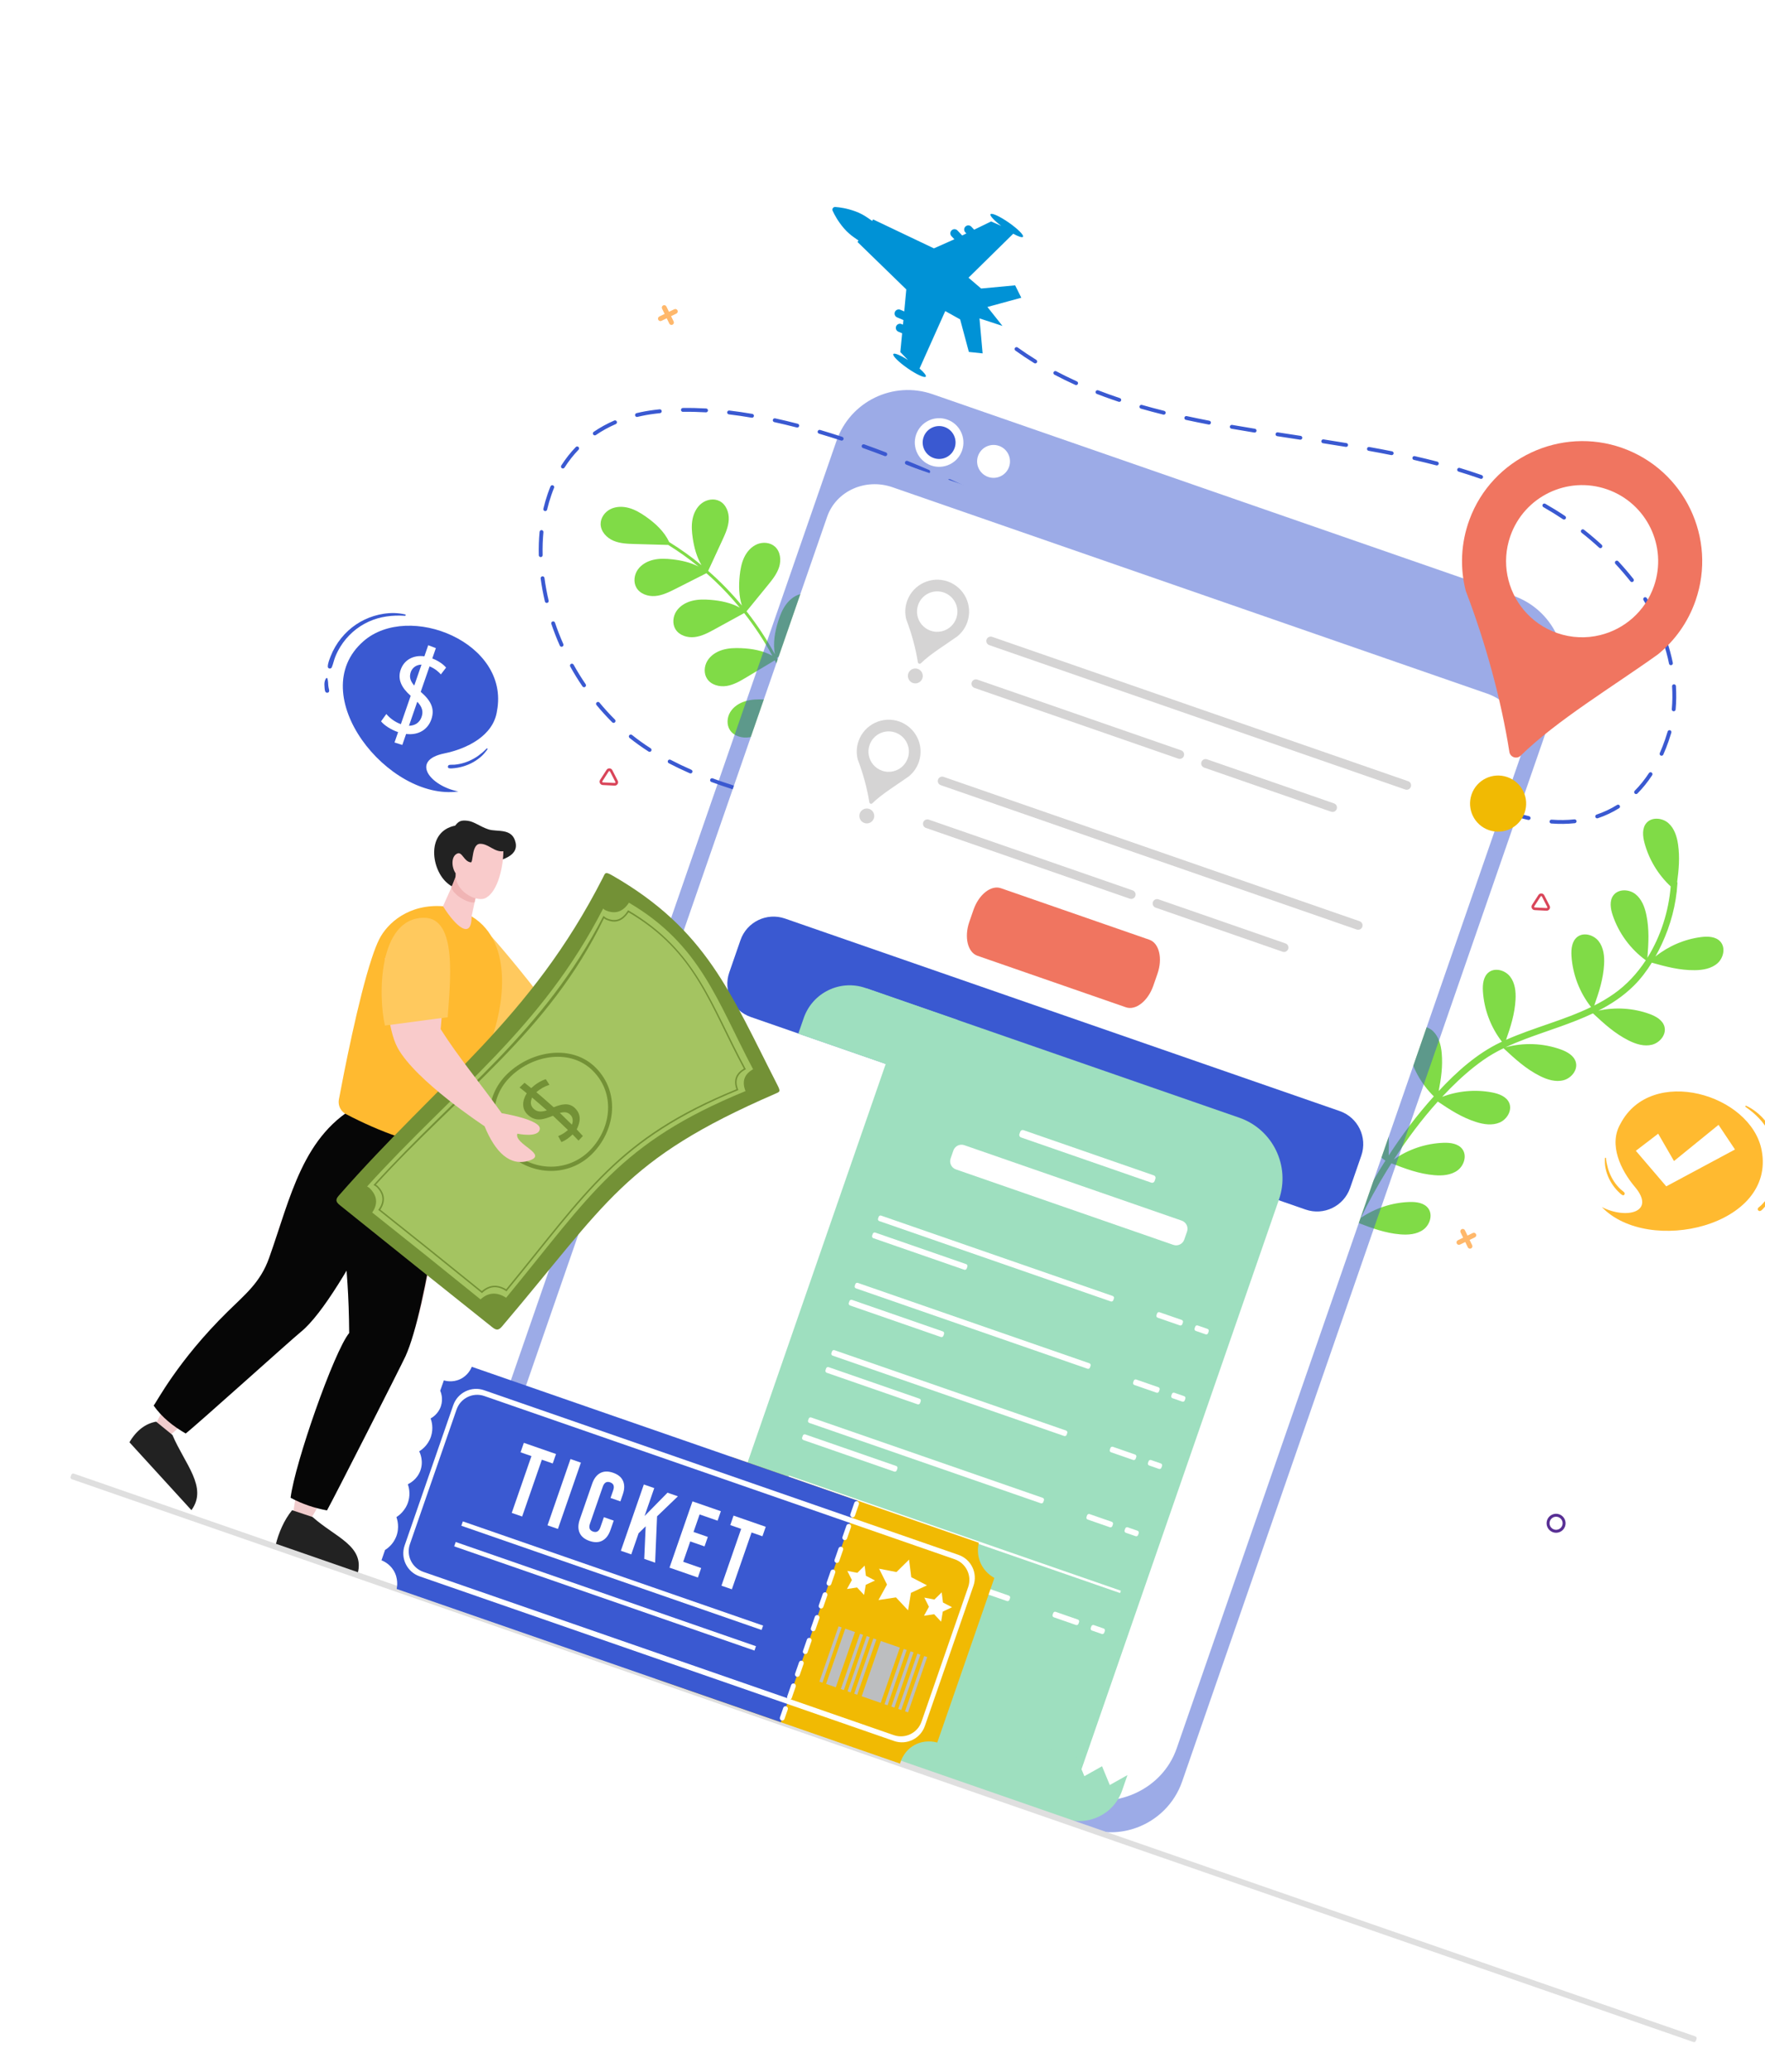 <svg width="473" height="555" viewBox="0 0 473 555" fill="none" xmlns="http://www.w3.org/2000/svg">
<g filter="url(#filter0_d_641_13836)">
<path d="M193.107 206.314C192.298 206.026 191.455 205.731 190.635 205.428C190.367 205.329 190.231 205.031 190.33 204.763C190.428 204.499 190.719 204.362 190.984 204.454C190.987 204.456 190.991 204.457 190.995 204.458C191.807 204.76 192.636 205.067 193.446 205.337C194.546 205.718 195.688 206.097 196.841 206.462C197.114 206.548 197.264 206.838 197.178 207.111C197.092 207.383 196.801 207.534 196.529 207.447C195.367 207.08 194.216 206.698 193.107 206.314ZM184.89 203.114C184.877 203.109 184.864 203.104 184.852 203.099C182.89 202.24 180.995 201.334 179.222 200.405C178.968 200.272 178.871 199.96 179.003 199.707C179.135 199.454 179.447 199.355 179.701 199.489C181.454 200.406 183.326 201.302 185.266 202.151C185.528 202.265 185.647 202.57 185.533 202.832C185.424 203.081 185.142 203.201 184.89 203.114ZM202.469 209.191C202.214 209.103 202.068 208.831 202.139 208.567C202.215 208.292 202.499 208.129 202.774 208.204C204.712 208.731 206.73 209.24 208.772 209.717C209.059 209.787 209.223 210.06 209.158 210.339C209.093 210.617 208.815 210.789 208.537 210.725C206.483 210.244 204.453 209.732 202.503 209.202C202.491 209.199 202.48 209.195 202.469 209.191ZM214.548 212.024C214.307 211.94 214.159 211.69 214.21 211.433C214.267 211.153 214.539 210.972 214.819 211.028C216.799 211.425 218.845 211.805 220.903 212.157C221.191 212.206 221.374 212.473 221.326 212.754C221.278 213.035 221.011 213.225 220.729 213.176C218.662 212.823 216.604 212.441 214.615 212.042C214.592 212.037 214.569 212.031 214.548 212.024ZM173.919 197.331C173.882 197.318 173.845 197.301 173.81 197.278C171.991 196.116 170.278 194.892 168.719 193.639C168.497 193.46 168.461 193.135 168.641 192.912C168.819 192.69 169.145 192.654 169.368 192.833C170.897 194.063 172.579 195.266 174.366 196.408C174.607 196.561 174.677 196.881 174.524 197.122C174.392 197.327 174.14 197.408 173.919 197.331ZM164.264 189.574C164.192 189.549 164.126 189.509 164.069 189.452C162.604 187.992 161.186 186.437 159.855 184.829C159.672 184.609 159.703 184.283 159.924 184.101C160.143 183.919 160.469 183.95 160.651 184.169C161.961 185.752 163.357 187.283 164.798 188.719C165 188.92 165.001 189.248 164.8 189.45C164.656 189.596 164.445 189.637 164.264 189.574ZM156.353 180.028C156.252 179.993 156.161 179.927 156.096 179.831C154.926 178.118 153.821 176.327 152.811 174.509C152.672 174.26 152.762 173.945 153.012 173.806C153.261 173.667 153.576 173.757 153.715 174.007C154.71 175.797 155.799 177.561 156.95 179.248C157.111 179.484 157.05 179.806 156.814 179.967C156.674 180.063 156.503 180.08 156.353 180.028ZM150.326 169.194C150.195 169.149 150.083 169.052 150.023 168.916C149.179 167.013 148.414 165.054 147.751 163.092C147.659 162.822 147.804 162.529 148.075 162.437C148.347 162.346 148.639 162.491 148.73 162.761C149.384 164.693 150.137 166.622 150.968 168.497C151.083 168.758 150.965 169.063 150.705 169.179C150.58 169.234 150.445 169.236 150.326 169.194ZM146.36 157.453C146.199 157.397 146.069 157.262 146.026 157.083C145.543 155.04 145.16 152.971 144.888 150.933C144.85 150.65 145.049 150.39 145.332 150.352C145.615 150.314 145.876 150.513 145.913 150.796C146.181 152.8 146.557 154.835 147.032 156.844C147.098 157.122 146.926 157.401 146.648 157.466C146.549 157.491 146.45 157.484 146.36 157.453ZM144.739 145.171C144.541 145.102 144.397 144.917 144.392 144.695C144.34 142.571 144.411 140.465 144.606 138.436C144.633 138.151 144.886 137.943 145.17 137.971C145.453 137.997 145.662 138.25 145.635 138.534C145.445 140.523 145.374 142.587 145.426 144.67C145.432 144.955 145.207 145.193 144.921 145.2C144.857 145.201 144.796 145.191 144.739 145.171ZM145.951 132.855C145.703 132.769 145.556 132.509 145.617 132.248C145.942 130.875 146.333 129.526 146.78 128.238C147.012 127.568 147.263 126.904 147.525 126.265C147.633 126.001 147.943 125.875 148.2 125.983C148.465 126.092 148.591 126.394 148.482 126.658C148.227 127.279 147.983 127.925 147.757 128.577C147.321 129.831 146.94 131.146 146.624 132.486C146.558 132.764 146.28 132.936 146.001 132.87C145.984 132.866 145.967 132.861 145.951 132.855ZM404.494 214.138C404.175 214.027 403.856 213.913 403.538 213.796C403.27 213.697 403.133 213.4 403.231 213.132C403.33 212.865 403.604 212.714 403.895 212.825C405.857 213.549 407.839 214.143 409.772 214.589C410.06 214.656 410.224 214.931 410.16 215.209C410.096 215.487 409.818 215.661 409.54 215.597C407.879 215.214 406.181 214.723 404.494 214.138ZM397.856 211.335C397.835 211.328 397.815 211.319 397.794 211.309C395.966 210.399 394.131 209.369 392.34 208.249C392.098 208.098 392.025 207.778 392.176 207.536C392.327 207.294 392.646 207.219 392.888 207.373C394.651 208.475 396.456 209.488 398.255 210.384C398.511 210.511 398.615 210.822 398.487 211.077C398.37 211.312 398.098 211.419 397.856 211.335ZM415.612 216.527C415.396 216.452 415.248 216.239 415.266 216C415.287 215.715 415.536 215.501 415.821 215.523C417.91 215.68 419.962 215.653 421.921 215.443C422.205 215.413 422.459 215.618 422.49 215.902C422.52 216.186 422.315 216.44 422.031 216.471C420.01 216.688 417.895 216.716 415.743 216.554C415.697 216.551 415.654 216.541 415.612 216.527ZM387.34 204.775C387.29 204.757 387.241 204.732 387.197 204.698C386.161 203.914 385.131 203.088 384.132 202.243L382.259 201.005C382.021 200.847 381.956 200.526 382.113 200.288C382.271 200.05 382.593 199.986 382.83 200.142L384.728 201.398C384.745 201.409 384.762 201.421 384.777 201.434C385.769 202.274 386.793 203.095 387.821 203.874C388.049 204.047 388.094 204.371 387.921 204.598C387.783 204.781 387.546 204.846 387.34 204.775ZM150.678 121.445C150.64 121.432 150.604 121.415 150.569 121.392C150.328 121.239 150.258 120.919 150.412 120.678C151.554 118.89 152.862 117.225 154.3 115.73C154.498 115.523 154.824 115.516 155.031 115.715C155.237 115.913 155.244 116.24 155.046 116.446C153.654 117.893 152.388 119.504 151.283 121.235C151.152 121.441 150.899 121.522 150.678 121.445ZM377.201 197.631C377.16 197.617 377.121 197.597 377.084 197.573L371.911 194.138C371.673 193.98 371.608 193.659 371.765 193.421C371.923 193.183 372.247 193.12 372.482 193.276L377.656 196.711C377.894 196.869 377.958 197.19 377.801 197.428C377.667 197.629 377.418 197.706 377.201 197.631ZM427.856 215.141C427.71 215.09 427.587 214.974 427.535 214.816C427.444 214.545 427.59 214.252 427.861 214.162C429.796 213.515 431.642 212.647 433.348 211.581C433.59 211.43 433.909 211.502 434.061 211.745C434.212 211.988 434.138 212.306 433.896 212.458C432.121 213.567 430.2 214.47 428.189 215.143C428.077 215.18 427.96 215.177 427.856 215.141ZM366.852 190.763C366.812 190.75 366.773 190.73 366.736 190.706C365.041 189.584 363.314 188.442 361.556 187.283C361.318 187.126 361.252 186.805 361.409 186.567C361.566 186.328 361.889 186.263 362.125 186.419C363.884 187.579 365.612 188.721 367.306 189.843C367.545 190.001 367.61 190.321 367.452 190.56C367.319 190.761 367.069 190.839 366.852 190.763ZM356.485 183.929C356.445 183.916 356.407 183.897 356.37 183.873C354.662 182.754 352.929 181.621 351.173 180.479C350.934 180.323 350.866 180.003 351.022 179.763C351.178 179.523 351.499 179.456 351.738 179.612C353.495 180.756 355.229 181.889 356.938 183.008C357.176 183.164 357.243 183.485 357.087 183.724C356.953 183.927 356.703 184.005 356.485 183.929ZM159.227 112.574C159.127 112.539 159.036 112.473 158.971 112.378C158.809 112.143 158.869 111.821 159.104 111.66C160.807 110.492 162.662 109.471 164.617 108.626C164.88 108.513 165.184 108.633 165.297 108.896C165.41 109.158 165.29 109.463 165.027 109.576C163.133 110.394 161.337 111.382 159.689 112.513C159.549 112.609 159.377 112.626 159.227 112.574ZM346.077 177.157C346.038 177.143 346.001 177.126 345.965 177.103C344.244 175.991 342.503 174.873 340.744 173.748C340.503 173.594 340.432 173.274 340.586 173.033C340.74 172.793 341.062 172.724 341.3 172.876C343.062 174.002 344.804 175.122 346.526 176.234C346.766 176.388 346.835 176.708 346.68 176.949C346.548 177.153 346.296 177.233 346.077 177.157ZM438.279 208.641C438.209 208.616 438.142 208.576 438.085 208.519C437.882 208.318 437.881 207.991 438.082 207.788C439.467 206.394 440.751 204.799 441.899 203.049C442.056 202.81 442.375 202.743 442.615 202.9C442.854 203.057 442.92 203.378 442.764 203.617C441.578 205.424 440.25 207.073 438.817 208.517C438.672 208.663 438.462 208.704 438.279 208.641ZM335.614 170.469C335.577 170.456 335.541 170.439 335.507 170.417C333.771 169.319 332.02 168.217 330.254 167.112C330.012 166.961 329.939 166.642 330.09 166.4C330.241 166.157 330.559 166.083 330.803 166.236C332.57 167.341 334.323 168.444 336.06 169.544C336.301 169.696 336.373 170.016 336.22 170.257C336.089 170.463 335.836 170.546 335.614 170.469ZM325.087 163.885C325.052 163.873 325.017 163.857 324.984 163.836C323.233 162.754 321.469 161.673 319.694 160.591C319.451 160.443 319.373 160.125 319.522 159.881C319.67 159.637 319.988 159.562 320.232 159.708C322.009 160.791 323.774 161.873 325.527 162.956C325.77 163.106 325.845 163.425 325.695 163.668C325.566 163.878 325.311 163.963 325.087 163.885ZM170.534 107.64C170.373 107.584 170.243 107.45 170.2 107.272C170.133 106.995 170.304 106.716 170.582 106.648C172.109 106.279 173.714 105.988 175.351 105.784C175.819 105.725 176.291 105.672 176.765 105.624C177.051 105.595 177.303 105.802 177.332 106.086C177.361 106.37 177.154 106.624 176.87 106.653C176.404 106.7 175.939 106.753 175.479 106.811C173.88 107.01 172.314 107.294 170.824 107.654C170.725 107.678 170.624 107.671 170.534 107.64ZM314.483 157.427C314.449 157.415 314.417 157.4 314.385 157.381C312.617 156.321 310.84 155.262 309.054 154.207C308.808 154.062 308.726 153.745 308.872 153.499C309.017 153.254 309.33 153.17 309.58 153.317C311.368 154.373 313.148 155.432 314.918 156.495C315.163 156.642 315.242 156.959 315.095 157.204C314.966 157.418 314.709 157.505 314.483 157.427ZM303.778 151.108C303.747 151.097 303.717 151.083 303.688 151.066C301.898 150.028 300.102 148.996 298.301 147.971C298.052 147.829 297.966 147.514 298.107 147.265C298.249 147.017 298.565 146.932 298.812 147.072C300.616 148.098 302.414 149.132 304.206 150.171C304.453 150.315 304.537 150.631 304.394 150.878C304.268 151.096 304.007 151.187 303.778 151.108ZM445.108 198.376C445.095 198.371 445.081 198.366 445.067 198.36C444.806 198.244 444.689 197.938 444.805 197.678C445.305 196.55 445.774 195.357 446.198 194.131C446.447 193.413 446.687 192.669 446.909 191.919C446.991 191.645 447.278 191.489 447.552 191.57C447.828 191.653 447.982 191.939 447.901 192.213C447.673 192.978 447.429 193.737 447.175 194.47C446.741 195.722 446.261 196.943 445.749 198.096C445.64 198.344 445.36 198.463 445.108 198.376ZM292.976 144.961C292.947 144.951 292.92 144.939 292.893 144.924C291.086 143.917 289.275 142.919 287.461 141.93C287.21 141.793 287.118 141.479 287.254 141.228C287.391 140.978 287.704 140.884 287.955 141.022C289.773 142.012 291.587 143.012 293.397 144.021C293.646 144.16 293.735 144.475 293.596 144.724C293.473 144.947 293.209 145.042 292.976 144.961ZM182.84 106.27C182.641 106.2 182.496 106.012 182.493 105.789C182.489 105.503 182.716 105.268 183.002 105.264C185.014 105.232 187.113 105.278 189.241 105.399C189.527 105.416 189.744 105.659 189.728 105.944C189.711 106.229 189.467 106.447 189.182 106.431C187.079 106.311 185.006 106.266 183.018 106.298C182.955 106.299 182.896 106.289 182.84 106.27ZM282.078 139.024C282.053 139.016 282.029 139.005 282.004 138.992C280.178 138.021 278.35 137.062 276.521 136.115C276.268 135.984 276.168 135.672 276.3 135.418C276.431 135.164 276.742 135.064 276.997 135.196C278.829 136.144 280.66 137.106 282.49 138.079C282.742 138.213 282.838 138.525 282.704 138.778C282.583 139.006 282.315 139.106 282.078 139.024ZM271.073 133.331C271.052 133.324 271.031 133.315 271.01 133.304C269.14 132.365 267.269 131.44 265.451 130.557C265.194 130.432 265.087 130.123 265.212 129.866C265.336 129.609 265.641 129.504 265.903 129.627C267.725 130.513 269.6 131.439 271.474 132.381C271.729 132.509 271.832 132.82 271.704 133.075C271.586 133.309 271.314 133.415 271.073 133.331ZM195.221 106.951C194.996 106.873 194.848 106.648 194.877 106.402C194.911 106.118 195.168 105.916 195.452 105.949C197.451 106.187 199.525 106.489 201.617 106.849C201.904 106.899 202.088 107.164 202.039 107.446C201.991 107.727 201.723 107.916 201.442 107.868C199.367 107.512 197.311 107.211 195.329 106.977C195.292 106.971 195.256 106.963 195.221 106.951ZM259.905 127.906C259.889 127.901 259.872 127.894 259.855 127.886C257.967 127.001 256.072 126.131 254.221 125.299C253.961 125.182 253.845 124.876 253.962 124.615C254.079 124.355 254.384 124.242 254.646 124.355C256.501 125.19 258.401 126.062 260.294 126.949C260.553 127.071 260.664 127.378 260.543 127.637C260.429 127.879 260.153 127.992 259.905 127.906ZM207.449 109.037C207.205 108.952 207.058 108.697 207.114 108.438C207.175 108.159 207.45 107.982 207.729 108.043C209.7 108.473 211.736 108.959 213.783 109.489C214.063 109.563 214.226 109.843 214.155 110.119C214.083 110.396 213.801 110.562 213.525 110.49C211.49 109.964 209.466 109.481 207.509 109.054C207.489 109.049 207.469 109.043 207.449 109.037ZM248.581 122.817C248.569 122.813 248.558 122.809 248.546 122.804C246.624 121.979 244.7 121.174 242.829 120.412C242.564 120.304 242.437 120.003 242.544 119.738C242.652 119.474 242.952 119.342 243.219 119.455C245.096 120.219 247.026 121.026 248.954 121.854C249.216 121.967 249.338 122.27 249.225 122.533C249.117 122.783 248.835 122.905 248.581 122.817ZM219.463 112.134C219.204 112.044 219.059 111.766 219.137 111.5C219.218 111.226 219.506 111.069 219.78 111.15C221.714 111.72 223.712 112.342 225.718 112.999C225.981 113.099 226.137 113.38 226.049 113.651C225.96 113.922 225.667 114.07 225.396 113.982C223.4 113.328 221.412 112.71 219.486 112.142C219.479 112.14 219.471 112.137 219.463 112.134ZM237.082 118.141C237.076 118.139 237.072 118.137 237.066 118.135C235.112 117.387 233.156 116.663 231.255 115.986C230.987 115.89 230.846 115.595 230.942 115.326C231.038 115.058 231.33 114.918 231.599 115.011C231.6 115.011 231.602 115.012 231.603 115.012C233.512 115.692 235.474 116.418 237.436 117.17C237.703 117.272 237.836 117.571 237.734 117.838C237.634 118.099 237.345 118.232 237.082 118.141ZM448.366 186.467C448.147 186.391 447.999 186.173 448.021 185.932C448.2 183.934 448.225 181.876 448.096 179.813C448.078 179.528 448.295 179.283 448.58 179.264C448.864 179.247 449.111 179.463 449.129 179.748C449.261 181.863 449.235 183.974 449.051 186.024C449.025 186.309 448.775 186.519 448.49 186.493C448.447 186.489 448.405 186.48 448.366 186.467ZM447.62 174.126C447.453 174.068 447.32 173.926 447.283 173.741C446.882 171.775 446.342 169.783 445.678 167.819C445.586 167.548 445.731 167.255 446.002 167.164C446.273 167.072 446.565 167.217 446.657 167.488C447.336 169.492 447.887 171.527 448.296 173.534C448.352 173.814 448.172 174.087 447.892 174.144C447.799 174.163 447.705 174.155 447.62 174.126ZM443.669 162.395C443.543 162.351 443.433 162.258 443.371 162.127C442.503 160.294 441.517 158.476 440.44 156.724C440.291 156.481 440.367 156.162 440.61 156.013C440.853 155.864 441.171 155.939 441.322 156.183C442.418 157.966 443.422 159.817 444.306 161.685C444.428 161.943 444.318 162.251 444.059 162.373C443.932 162.434 443.793 162.437 443.669 162.395ZM437.164 151.856C437.075 151.825 436.993 151.77 436.929 151.69C435.648 150.079 434.295 148.507 432.911 147.018C432.717 146.809 432.729 146.481 432.938 146.287C433.147 146.093 433.474 146.104 433.669 146.314C435.071 147.822 436.44 149.415 437.738 151.046C437.916 151.27 437.88 151.595 437.656 151.773C437.512 151.887 437.326 151.912 437.164 151.856ZM298.144 103.044C296.715 102.549 295.296 102.028 293.926 101.498C293.659 101.394 293.527 101.095 293.63 100.829C293.733 100.562 294.05 100.439 294.299 100.533C296.178 101.262 298.144 101.966 300.114 102.622C300.399 102.698 300.532 103.005 300.442 103.275C300.352 103.546 300.059 103.693 299.788 103.603C299.239 103.42 298.69 103.234 298.144 103.044ZM305.709 105.43C305.451 105.341 305.305 105.064 305.382 104.799C305.461 104.525 305.747 104.366 306.021 104.445C307.932 104.993 309.943 105.529 311.998 106.04C312.276 106.113 312.445 106.389 312.375 106.666C312.307 106.943 312.026 107.112 311.749 107.044C309.682 106.53 307.659 105.99 305.736 105.439C305.727 105.436 305.718 105.433 305.709 105.43ZM288.221 99.107C288.206 99.102 288.192 99.096 288.176 99.09C286.258 98.222 284.374 97.3 282.576 96.349C282.323 96.216 282.227 95.903 282.36 95.65C282.494 95.398 282.808 95.299 283.059 95.435C284.838 96.376 286.703 97.288 288.603 98.147C288.863 98.265 288.978 98.571 288.861 98.831C288.75 99.077 288.471 99.194 288.221 99.107ZM317.748 108.433C317.504 108.349 317.356 108.093 317.412 107.835C317.473 107.556 317.748 107.379 318.027 107.44C319.957 107.859 321.999 108.277 324.095 108.682C324.375 108.735 324.558 109.007 324.505 109.288C324.451 109.568 324.179 109.752 323.899 109.697C321.795 109.291 319.746 108.872 317.807 108.45C317.787 108.446 317.767 108.44 317.748 108.433ZM277.263 93.303C277.227 93.291 277.193 93.275 277.16 93.255C275.435 92.19 273.738 91.06 272.117 89.898C271.886 89.731 271.832 89.409 271.998 89.176C272.165 88.944 272.488 88.891 272.72 89.058C274.321 90.206 275.998 91.323 277.703 92.375C277.946 92.525 278.021 92.843 277.872 93.086C277.742 93.296 277.486 93.381 277.263 93.303ZM329.931 110.797C329.695 110.716 329.547 110.473 329.591 110.22C329.641 109.939 329.909 109.75 330.19 109.799C332.104 110.134 334.104 110.47 336.304 110.826C336.584 110.871 336.777 111.137 336.731 111.419C336.685 111.701 336.42 111.892 336.138 111.846C333.934 111.489 331.931 111.153 330.012 110.818C329.984 110.814 329.957 110.806 329.931 110.797ZM342.18 112.793C341.948 112.712 341.8 112.476 341.839 112.225C341.883 111.943 342.147 111.75 342.429 111.793C344.159 112.061 345.89 112.326 347.621 112.591L348.563 112.735C348.844 112.778 349.039 113.043 348.995 113.324C348.952 113.607 348.688 113.8 348.406 113.757L347.465 113.613C345.733 113.348 344.002 113.084 342.271 112.816C342.239 112.811 342.209 112.803 342.18 112.793ZM428.724 142.779C428.659 142.757 428.598 142.721 428.544 142.672C427.042 141.29 425.463 139.947 423.849 138.68C423.625 138.504 423.585 138.179 423.762 137.954C423.937 137.729 424.262 137.69 424.487 137.867C426.123 139.15 427.723 140.511 429.244 141.911C429.455 142.104 429.468 142.431 429.275 142.641C429.131 142.797 428.913 142.845 428.724 142.779ZM354.446 114.68C354.214 114.6 354.066 114.363 354.105 114.112C354.149 113.83 354.414 113.637 354.696 113.681C356.745 114.001 358.79 114.327 360.828 114.664C361.109 114.708 361.301 114.977 361.253 115.258C361.207 115.54 360.941 115.731 360.659 115.684C358.623 115.348 356.582 115.023 354.536 114.703C354.505 114.698 354.475 114.69 354.446 114.68ZM418.977 135.121C418.936 135.107 418.896 135.087 418.859 135.062C417.177 133.937 415.412 132.847 413.613 131.822C413.365 131.68 413.279 131.365 413.419 131.116C413.561 130.868 413.876 130.782 414.125 130.923C415.945 131.961 417.731 133.063 419.433 134.202C419.67 134.361 419.734 134.682 419.576 134.919C419.442 135.119 419.194 135.196 418.977 135.121ZM366.688 116.713C366.452 116.631 366.304 116.387 366.349 116.133C366.4 115.852 366.669 115.665 366.95 115.716C369.109 116.103 371.106 116.482 373.057 116.872C373.338 116.927 373.518 117.2 373.463 117.481C373.406 117.76 373.134 117.942 372.854 117.886C370.91 117.497 368.919 117.121 366.767 116.734C366.74 116.729 366.714 116.722 366.688 116.713ZM378.855 119.159C378.609 119.073 378.462 118.815 378.52 118.556C378.584 118.278 378.861 118.103 379.139 118.167C381.221 118.638 383.255 119.133 385.185 119.635C385.468 119.712 385.626 119.99 385.555 120.266C385.482 120.542 385.201 120.708 384.924 120.636C383.005 120.136 380.982 119.644 378.911 119.175C378.891 119.17 378.873 119.165 378.855 119.159ZM408.21 128.974C408.191 128.968 408.172 128.96 408.153 128.951C406.343 128.074 404.448 127.225 402.52 126.429C402.256 126.319 402.13 126.017 402.24 125.753C402.348 125.489 402.657 125.366 402.915 125.473C404.861 126.276 406.775 127.134 408.604 128.021C408.862 128.145 408.968 128.454 408.844 128.711C408.728 128.95 408.454 129.059 408.21 128.974ZM390.857 122.3C390.597 122.21 390.451 121.929 390.532 121.662C390.615 121.389 390.904 121.234 391.177 121.317C392.984 121.863 394.764 122.44 396.467 123.03L397.095 123.25C397.364 123.345 397.505 123.641 397.41 123.91C397.315 124.178 397.022 124.319 396.753 124.226C396.752 124.226 396.751 124.225 396.75 124.225L396.128 124.008C394.438 123.421 392.671 122.849 390.877 122.307C390.87 122.304 390.863 122.302 390.857 122.3Z" fill="#3A59D1"/>
<path d="M195.624 191.546C194.691 190.13 194.814 188.178 195.688 186.727C196.563 185.277 198.085 184.3 199.705 183.807C201.325 183.313 203.048 183.262 204.741 183.334C207.543 183.454 210.416 183.942 212.87 185.249C211.594 181.337 210.014 177.522 208.15 173.846C207.981 173.512 207.805 173.181 207.631 172.849C205.112 174.358 202.594 175.867 200.075 177.376C198.395 178.383 196.661 179.41 194.726 179.716C192.79 180.023 190.579 179.442 189.501 177.803C188.568 176.387 188.691 174.435 189.565 172.985C190.44 171.534 191.962 170.557 193.582 170.064C195.202 169.57 196.925 169.519 198.618 169.591C201.507 169.714 204.475 170.229 206.978 171.632C204.786 167.617 202.258 163.787 199.427 160.195C196.817 161.626 194.206 163.057 191.595 164.488C189.878 165.429 188.106 166.389 186.159 166.621C184.213 166.854 182.026 166.188 181.011 164.509C180.134 163.059 180.331 161.112 181.26 159.697C182.19 158.282 183.749 157.363 185.387 156.932C187.025 156.501 188.748 156.516 190.437 156.653C193.142 156.873 195.901 157.438 198.253 158.743C196.146 156.192 193.886 153.767 191.481 151.494C190.769 150.821 190.04 150.166 189.304 149.521C186.57 150.904 183.837 152.287 181.104 153.671C179.356 154.555 177.554 155.456 175.601 155.624C173.648 155.792 171.484 155.055 170.525 153.344C169.696 151.865 169.956 149.926 170.932 148.542C171.907 147.158 173.496 146.292 175.147 145.915C176.798 145.538 178.521 145.61 180.204 145.802C182.61 146.077 185.049 146.631 187.187 147.728C184.611 145.63 181.901 143.697 179.074 141.947C176.089 141.863 173.103 141.78 170.118 141.697C168.158 141.642 166.143 141.576 164.344 140.795C162.545 140.013 160.991 138.335 160.961 136.375C160.935 134.681 162.087 133.101 163.604 132.35C165.122 131.598 166.932 131.593 168.565 132.047C170.198 132.502 171.68 133.384 173.07 134.355C175.633 136.143 178.026 138.364 179.341 141.179C179.351 141.184 179.36 141.187 179.369 141.193C182.381 143.051 185.261 145.115 187.991 147.363C186.706 145.195 186.023 142.655 185.647 140.141C185.396 138.465 185.264 136.746 185.583 135.083C185.902 133.419 186.712 131.801 188.06 130.777C189.409 129.754 191.337 129.425 192.844 130.202C194.587 131.101 195.399 133.238 195.299 135.196C195.2 137.153 194.363 138.987 193.54 140.765C192.287 143.473 191.034 146.181 189.781 148.888C193.04 151.737 196.065 154.851 198.825 158.188C198.002 155.666 197.952 152.891 198.225 150.229C198.397 148.543 198.697 146.846 199.418 145.314C200.14 143.782 201.327 142.417 202.888 141.76C204.448 141.104 206.399 141.264 207.666 142.391C209.132 143.694 209.389 145.966 208.807 147.836C208.224 149.707 206.958 151.275 205.719 152.792C203.834 155.102 201.949 157.412 200.063 159.722C200.147 159.829 200.234 159.935 200.318 160.042C203.063 163.567 205.518 167.313 207.66 171.231C207.107 168.31 207.642 165.236 208.543 162.383C209.054 160.767 209.69 159.167 210.707 157.813C211.725 156.459 213.163 155.363 214.826 155.036C216.488 154.71 218.365 155.262 219.379 156.621C220.551 158.194 220.343 160.469 219.394 162.184C218.444 163.897 216.887 165.175 215.367 166.41C212.977 168.35 210.588 170.291 208.199 172.231C208.228 172.286 208.256 172.341 208.286 172.396L208.372 172.405C208.352 172.418 208.33 172.43 208.31 172.442C210.33 176.288 212.046 180.293 213.43 184.414C214.005 181.806 215.364 179.366 216.945 177.185C217.959 175.787 219.089 174.445 220.508 173.462C221.927 172.479 223.671 171.881 225.383 172.098C227.095 172.315 228.733 173.449 229.275 175.088C229.903 176.983 228.97 179.115 227.501 180.467C226.031 181.818 224.114 182.555 222.247 183.261C219.594 184.264 216.942 185.267 214.29 186.27C214.217 186.315 214.143 186.358 214.069 186.403C215.472 190.981 216.459 195.682 216.997 200.44C217.054 200.942 216.28 201.127 216.223 200.618C215.693 195.94 214.729 191.323 213.365 186.824C210.975 188.256 208.586 189.687 206.197 191.119C204.517 192.125 202.783 193.152 200.847 193.459C198.913 193.766 196.702 193.185 195.624 191.546Z" fill="#80DB47"/>
<path d="M353.476 305.982C354.706 304.189 357.51 304.123 359.289 305.366C361.068 306.609 361.991 308.76 362.52 310.873C363.376 314.29 363.427 317.581 363.328 321.022C364.761 318.086 366.299 315.202 367.923 312.375C368.997 310.507 370.114 308.66 371.27 306.838C367.255 304.043 364.1 300.026 362.348 295.458C361.685 293.727 361.258 291.645 362.311 290.12C363.542 288.337 366.346 288.27 368.124 289.506C369.903 290.743 370.826 292.881 371.355 294.982C372.243 298.509 372.263 301.902 372.15 305.466C375.776 299.89 379.796 294.566 384.248 289.632C380.81 286.254 378.387 281.852 377.396 277.134C377.015 275.319 376.924 273.196 378.206 271.856C379.704 270.291 382.483 270.67 384.043 272.173C385.603 273.676 386.175 275.933 386.364 278.092C386.671 281.588 386.2 284.833 385.558 288.203C390.333 283.075 395.755 278.194 402.099 275.171C402.231 275.108 402.366 275.052 402.499 274.989C399.52 271.133 397.715 266.376 397.405 261.512C397.287 259.661 397.499 257.547 398.959 256.404C400.665 255.069 403.361 255.841 404.691 257.551C406.021 259.261 406.265 261.577 406.144 263.74C405.932 267.551 404.851 270.936 403.607 274.485C411.03 271.193 419.091 269.255 426.39 265.714C423.318 261.823 421.455 256.988 421.14 252.04C421.021 250.189 421.234 248.075 422.694 246.932C424.4 245.597 427.097 246.369 428.426 248.079C429.756 249.789 430 252.105 429.879 254.268C429.661 258.182 428.527 261.646 427.24 265.3C429.048 264.382 430.805 263.359 432.488 262.178C435.896 259.788 438.759 256.691 441.057 253.18C436.953 250.201 433.801 245.926 432.185 241.117C431.595 239.36 431.256 237.262 432.372 235.782C433.676 234.052 436.481 234.104 438.206 235.413C439.931 236.723 440.763 238.899 441.203 241.02C442.011 244.909 441.792 248.594 441.483 252.515C445.075 246.772 447.191 239.999 447.726 233.401C444.359 230.265 441.885 226.173 440.699 221.725C440.222 219.933 440.017 217.818 441.225 216.412C442.637 214.769 445.433 214.999 447.071 216.415C448.71 217.832 449.402 220.056 449.706 222.201C450.192 225.622 449.911 228.84 449.464 232.182C449.514 232.297 449.541 232.43 449.532 232.583C449.202 238.209 447.714 243.742 445.339 248.844C444.815 249.97 444.247 251.081 443.639 252.171C447.136 249.377 451.402 247.545 455.843 246.969C457.682 246.73 459.805 246.804 461.041 248.186C462.485 249.801 461.891 252.542 460.272 253.981C458.652 255.42 456.357 255.814 454.191 255.835C450.15 255.874 446.523 254.912 442.664 253.827C441.287 256.056 439.703 258.154 437.844 259.996C435.029 262.785 431.796 264.918 428.347 266.681C432.855 265.685 437.646 265.974 441.993 267.536C443.738 268.162 445.594 269.197 446.062 270.991C446.61 273.087 444.83 275.255 442.732 275.796C440.635 276.337 438.413 275.64 436.476 274.671C432.764 272.812 429.922 270.211 426.894 267.398C421.121 270.141 414.831 271.989 408.911 274.214C407.047 274.914 405.218 275.661 403.437 276.504C408.272 275.175 413.514 275.363 418.236 277.052C419.982 277.677 421.839 278.71 422.31 280.503C422.861 282.598 421.084 284.768 418.987 285.312C416.891 285.856 414.667 285.162 412.729 284.195C408.931 282.299 406.041 279.626 402.931 276.743C401.043 277.661 399.216 278.698 397.475 279.924C394.291 282.165 391.365 284.766 388.623 287.525C387.893 288.258 387.178 289.006 386.472 289.762C390.722 288.146 395.424 287.722 399.891 288.583C401.712 288.933 403.705 289.67 404.444 291.37C405.308 293.357 403.883 295.773 401.894 296.631C399.905 297.488 397.602 297.143 395.538 296.482C391.726 295.263 388.607 293.237 385.318 291.02C380.969 295.841 377.067 301.082 373.537 306.531C377.422 303.806 382.104 302.225 386.848 302.066C388.701 302.004 390.808 302.281 391.906 303.775C393.189 305.52 392.336 308.192 390.587 309.469C388.837 310.747 386.515 310.92 384.357 310.734C380.261 310.381 376.689 309.036 372.879 307.557C372.416 308.283 371.959 309.012 371.509 309.744C369.042 313.764 366.747 317.911 364.69 322.171C368.515 319.575 373.078 318.072 377.699 317.918C379.552 317.856 381.659 318.133 382.758 319.627C384.041 321.372 383.188 324.044 381.438 325.321C379.689 326.599 377.366 326.772 375.208 326.586C371.225 326.243 367.738 324.961 364.044 323.531C361.758 328.415 359.79 333.446 358.247 338.607C357.925 339.682 356.28 339.109 356.601 338.036C358.16 332.825 360.157 327.749 362.469 322.818C358.44 320.006 355.271 315.958 353.515 311.351C352.85 309.61 352.423 307.517 353.476 305.982Z" fill="#80DB47"/>
<path d="M301.787 482.043L129.228 422.192C125.589 420.93 123.663 416.958 124.925 413.319L225.943 122.064C227.205 118.425 231.178 116.499 234.816 117.761L407.375 177.611C411.014 178.873 412.94 182.845 411.678 186.484L310.66 477.739C309.398 481.377 305.426 483.305 301.787 482.043Z" fill="white"/>
<path d="M405.515 155.542L249.932 101.579C239.367 97.915 227.838 103.507 224.175 114.07L122.966 405.874C120.967 411.637 121.728 417.701 124.553 422.611C124.65 422.772 124.744 422.935 124.84 423.096C127.198 426.955 130.864 430.038 135.458 431.631L291.041 485.593C295.634 487.186 300.424 487.036 304.664 485.466C310.161 483.442 314.742 479.066 316.809 473.106L418.017 181.302C421.681 170.738 416.08 159.206 405.515 155.542ZM315.34 464.247C311.493 475.338 298.868 481.03 287.14 476.963L143.876 427.273C132.148 423.206 125.758 410.918 129.604 399.827L221.663 134.406C224.055 127.509 231.907 123.969 239.203 126.499L398.523 181.757C405.817 184.287 409.79 191.929 407.398 198.826L315.34 464.247Z" fill="#3A59D1" fill-opacity="0.5"/>
<path d="M257.827 116.648C256.649 120.043 252.936 121.844 249.539 120.666C246.142 119.488 244.341 115.774 245.518 112.378C246.697 108.98 250.41 107.18 253.808 108.358C257.205 109.536 259.005 113.249 257.827 116.648Z" fill="white"/>
<path d="M255.835 115.957C255.039 118.254 252.528 119.473 250.229 118.675C247.931 117.878 246.712 115.366 247.509 113.069C248.306 110.77 250.819 109.552 253.117 110.349C255.416 111.146 256.633 113.658 255.835 115.957Z" fill="#3A59D1"/>
<path d="M270.424 121.016C269.628 123.313 267.115 124.531 264.817 123.734C262.518 122.937 261.3 120.424 262.096 118.127C262.893 115.829 265.406 114.61 267.705 115.408C270.003 116.205 271.222 118.717 270.424 121.016Z" fill="white"/>
<path d="M308.011 247.677L268.229 233.879C265.598 232.967 262.308 235.562 260.881 239.676L259.772 242.874C258.345 246.988 259.322 251.063 261.953 251.975L301.734 265.773C304.366 266.686 307.656 264.09 309.083 259.977L310.192 256.778C311.619 252.665 310.642 248.59 308.011 247.677Z" fill="#F07560"/>
<path d="M376.594 207.448L265.114 168.782C264.5 168.569 264.175 167.899 264.388 167.285C264.601 166.671 265.271 166.346 265.885 166.559L377.365 205.224C377.979 205.437 378.304 206.107 378.091 206.721C377.878 207.335 377.208 207.661 376.594 207.448Z" fill="#D5D4D4"/>
<path d="M315.77 199.182L261.142 180.235C260.528 180.022 260.203 179.352 260.416 178.738C260.629 178.124 261.3 177.798 261.914 178.011L316.541 196.958C317.156 197.171 317.481 197.842 317.268 198.456C317.055 199.07 316.384 199.395 315.77 199.182Z" fill="#D5D4D4"/>
<path d="M356.73 213.388L322.694 201.583C322.08 201.37 321.755 200.7 321.968 200.085C322.181 199.471 322.851 199.146 323.465 199.359L357.501 211.164C358.115 211.377 358.44 212.048 358.227 212.662C358.014 213.276 357.344 213.601 356.73 213.388Z" fill="#D5D4D4"/>
<path d="M246.927 158.189L246.927 158.187L246.927 158.186L246.927 158.189Z" fill="#D5D4D4"/>
<path d="M247.281 177.196C247.288 177.113 247.293 177.031 247.289 176.95C247.288 176.903 247.282 176.857 247.277 176.81C247.268 176.735 247.257 176.662 247.24 176.59C247.23 176.543 247.217 176.497 247.203 176.451C247.181 176.38 247.156 176.313 247.127 176.246C247.108 176.202 247.09 176.159 247.068 176.116C247.033 176.047 246.991 175.983 246.948 175.918C246.924 175.883 246.903 175.846 246.877 175.812C246.808 175.722 246.731 175.637 246.646 175.559C246.628 175.542 246.606 175.528 246.587 175.511C246.518 175.453 246.449 175.396 246.371 175.347C246.373 175.349 246.374 175.353 246.376 175.356C246.245 175.272 246.105 175.197 245.952 175.144C244.909 174.782 243.771 175.334 243.409 176.377C243.194 176.996 243.308 177.646 243.65 178.15C243.646 178.148 243.641 178.147 243.638 178.144C243.649 178.161 243.663 178.174 243.674 178.19C243.699 178.225 243.726 178.257 243.753 178.29C243.802 178.35 243.854 178.408 243.91 178.462C243.942 178.493 243.974 178.522 244.007 178.551C244.069 178.604 244.137 178.652 244.207 178.698C244.239 178.719 244.27 178.742 244.304 178.762C244.41 178.823 244.522 178.877 244.642 178.918C245.685 179.28 246.823 178.728 247.185 177.686C247.227 177.563 247.254 177.44 247.272 177.317C247.278 177.277 247.277 177.237 247.281 177.196Z" fill="#D5D4D4"/>
<path d="M259.458 161.84C259.477 161.762 259.492 161.684 259.509 161.606C259.549 161.425 259.583 161.244 259.61 161.062C259.623 160.979 259.635 160.896 259.645 160.812C259.669 160.615 259.685 160.418 259.695 160.221C259.698 160.163 259.704 160.105 259.706 160.047C259.713 159.796 259.709 159.546 259.694 159.298C259.691 159.234 259.682 159.171 259.677 159.108C259.662 158.921 259.642 158.734 259.614 158.548C259.602 158.465 259.588 158.382 259.573 158.299C259.542 158.126 259.505 157.955 259.464 157.785C259.446 157.71 259.43 157.636 259.41 157.561C259.345 157.325 259.274 157.091 259.19 156.862C259.18 156.836 259.168 156.811 259.159 156.785C259.082 156.581 258.996 156.38 258.904 156.182C258.869 156.107 258.83 156.033 258.793 155.959C258.718 155.808 258.638 155.66 258.554 155.515C258.51 155.44 258.467 155.365 258.421 155.292C258.322 155.132 258.217 154.976 258.108 154.823C258.073 154.775 258.041 154.724 258.005 154.676C257.86 154.482 257.706 154.294 257.545 154.112C257.495 154.057 257.442 154.004 257.391 153.95C257.271 153.822 257.148 153.696 257.02 153.575C256.954 153.514 256.887 153.453 256.82 153.393C256.771 153.349 256.724 153.302 256.674 153.26C256.685 153.271 256.692 153.285 256.703 153.296C255.935 152.641 255.045 152.105 254.038 151.745C249.642 150.174 244.745 152.461 243.135 156.843C242.513 158.535 242.458 160.292 242.874 161.91L242.875 161.91L242.874 161.911L242.875 161.913C244.29 165.608 245.399 169.674 245.98 173.37C246.04 173.751 246.506 173.907 246.781 173.637C249.348 171.12 253.403 168.69 256.569 166.418C257.757 165.45 258.698 164.151 259.237 162.598C259.324 162.347 259.395 162.093 259.458 161.84ZM252.437 165.058C251.46 165.296 250.405 165.266 249.384 164.912C248.422 164.578 247.613 164 247.005 163.271C245.827 161.86 245.398 159.884 246.043 158.022C247.023 155.197 250.108 153.702 252.933 154.682C253.199 154.774 253.449 154.89 253.689 155.018C253.729 155.038 253.77 155.059 253.81 155.081C254.042 155.211 254.262 155.357 254.468 155.516C256.258 156.899 257.057 159.316 256.275 161.571C255.649 163.375 254.164 164.637 252.437 165.058Z" fill="#D5D4D4"/>
<path d="M363.587 244.949L252.107 206.284C251.493 206.071 251.168 205.4 251.381 204.786C251.594 204.172 252.265 203.847 252.879 204.06L364.358 242.725C364.972 242.938 365.297 243.609 365.084 244.223C364.871 244.837 364.201 245.162 363.587 244.949Z" fill="#D5D4D4"/>
<path d="M302.763 236.683L248.136 217.736C247.521 217.523 247.196 216.853 247.409 216.239C247.622 215.624 248.293 215.299 248.907 215.512L303.535 234.459C304.149 234.672 304.474 235.343 304.261 235.957C304.048 236.571 303.377 236.896 302.763 236.683Z" fill="#D5D4D4"/>
<path d="M343.723 250.889L309.687 239.084C309.073 238.871 308.748 238.201 308.961 237.587C309.174 236.973 309.844 236.648 310.459 236.861L344.494 248.666C345.108 248.879 345.434 249.549 345.221 250.163C345.008 250.777 344.337 251.102 343.723 250.889Z" fill="#D5D4D4"/>
<path d="M233.92 195.689L233.921 195.687L233.92 195.687L233.92 195.689Z" fill="#D5D4D4"/>
<path d="M234.275 214.696C234.281 214.613 234.286 214.531 234.283 214.449C234.281 214.402 234.275 214.356 234.27 214.309C234.262 214.235 234.25 214.162 234.234 214.089C234.223 214.042 234.211 213.996 234.197 213.95C234.175 213.88 234.149 213.812 234.121 213.745C234.102 213.701 234.084 213.657 234.062 213.615C234.027 213.547 233.985 213.482 233.941 213.418C233.917 213.382 233.897 213.345 233.871 213.312C233.801 213.221 233.725 213.136 233.64 213.059C233.621 213.042 233.6 213.027 233.581 213.011C233.512 212.952 233.442 212.895 233.365 212.846C233.366 212.849 233.367 212.852 233.37 212.855C233.238 212.771 233.099 212.696 232.945 212.643C231.903 212.281 230.764 212.833 230.403 213.876C230.188 214.495 230.301 215.145 230.643 215.649C230.64 215.647 230.635 215.646 230.632 215.644C230.642 215.66 230.657 215.674 230.668 215.69C230.693 215.724 230.72 215.756 230.747 215.789C230.796 215.849 230.848 215.907 230.904 215.961C230.935 215.992 230.967 216.022 231.001 216.05C231.063 216.103 231.131 216.152 231.2 216.197C231.233 216.218 231.264 216.241 231.297 216.261C231.404 216.322 231.516 216.376 231.636 216.418C232.678 216.78 233.817 216.228 234.178 215.185C234.22 215.063 234.248 214.94 234.266 214.817C234.271 214.776 234.271 214.736 234.275 214.696Z" fill="#D5D4D4"/>
<path d="M246.451 199.34C246.471 199.262 246.486 199.185 246.503 199.107C246.542 198.926 246.576 198.744 246.604 198.563C246.616 198.48 246.629 198.396 246.639 198.313C246.662 198.115 246.679 197.918 246.688 197.721C246.691 197.664 246.697 197.606 246.699 197.548C246.707 197.296 246.702 197.046 246.688 196.798C246.684 196.734 246.676 196.672 246.671 196.609C246.656 196.421 246.635 196.235 246.608 196.049C246.595 195.965 246.581 195.883 246.566 195.8C246.536 195.626 246.498 195.455 246.457 195.285C246.439 195.211 246.423 195.136 246.403 195.062C246.339 194.825 246.267 194.592 246.183 194.362C246.174 194.336 246.162 194.311 246.152 194.286C246.075 194.081 245.99 193.88 245.897 193.682C245.862 193.607 245.824 193.533 245.787 193.459C245.711 193.309 245.632 193.161 245.547 193.015C245.503 192.94 245.461 192.865 245.415 192.792C245.316 192.632 245.211 192.477 245.101 192.324C245.067 192.275 245.034 192.224 244.998 192.176C244.853 191.982 244.7 191.795 244.538 191.613C244.489 191.557 244.436 191.505 244.385 191.45C244.265 191.322 244.141 191.197 244.013 191.076C243.948 191.014 243.881 190.954 243.814 190.894C243.764 190.85 243.718 190.803 243.667 190.76C243.678 190.772 243.686 190.785 243.697 190.797C242.929 190.141 242.038 189.605 241.032 189.245C236.636 187.674 231.739 189.961 230.128 194.343C229.507 196.035 229.452 197.792 229.867 199.41L229.868 199.41L229.868 199.411L229.869 199.413C231.284 203.108 232.393 207.173 232.973 210.869C233.033 211.25 233.5 211.406 233.775 211.136C236.341 208.619 240.397 206.189 243.563 203.918C244.75 202.949 245.692 201.65 246.23 200.097C246.318 199.847 246.389 199.594 246.451 199.34ZM239.43 202.558C238.453 202.797 237.398 202.766 236.378 202.412C235.416 202.078 234.607 201.499 233.998 200.771C232.821 199.36 232.391 197.385 233.037 195.522C234.017 192.697 237.101 191.202 239.927 192.182C240.192 192.274 240.442 192.39 240.683 192.517C240.723 192.538 240.764 192.559 240.803 192.581C241.035 192.711 241.256 192.857 241.462 193.016C243.252 194.399 244.05 196.816 243.268 199.071C242.642 200.876 241.158 202.138 239.43 202.558Z" fill="#D5D4D4"/>
<path d="M349.881 319.944L201.22 268.383C196.327 266.685 193.736 261.342 195.433 256.449L198.436 247.792C200.133 242.899 205.475 240.307 210.369 242.005L359.03 293.566C363.923 295.263 366.514 300.606 364.817 305.499L361.815 314.156C360.117 319.05 354.774 321.641 349.881 319.944Z" fill="#3A59D1"/>
<path d="M231.954 260.605C225.164 258.25 217.749 261.846 215.394 268.637L213.935 272.843L250.796 285.628L256.52 269.126L231.954 260.605Z" fill="#9EDFBF"/>
<path d="M332.109 295.343L232.029 260.631C234.583 262.095 236.564 264.28 237.798 266.825C239.406 270.14 239.75 274.065 238.447 277.82L183.603 435.947L289.113 471.897L342.743 317.272C345.862 308.28 341.101 298.461 332.109 295.343Z" fill="#9EDFBF"/>
<path d="M199.917 435.93L197.02 444.283C195.649 448.235 191.387 450.362 187.424 449.107C187.355 449.087 187.286 449.064 187.214 449.039C185.204 448.342 183.668 446.898 182.806 445.12C182.119 443.703 181.865 442.07 182.151 440.447C182.22 440.042 182.324 439.634 182.462 439.234L185.36 430.88L199.917 435.93Z" fill="#8AC9FF"/>
<path d="M295.358 469.031L295.337 469.042L295.333 469.022L295.358 469.031Z" fill="#488CC7"/>
<path d="M288.544 466.668L288.527 466.681L288.516 466.659L288.544 466.668Z" fill="#488CC7"/>
<path d="M281.727 464.304L281.711 464.317L281.701 464.295L281.727 464.304Z" fill="#488CC7"/>
<path d="M274.915 461.941L274.894 461.952L274.889 461.932L274.915 461.941Z" fill="#488CC7"/>
<path d="M268.1 459.578L268.084 459.59L268.074 459.569L268.1 459.578Z" fill="#488CC7"/>
<path d="M261.289 457.215L261.268 457.226L261.263 457.206L261.289 457.215Z" fill="#488CC7"/>
<path d="M254.473 454.851L254.457 454.863L254.447 454.842L254.473 454.851Z" fill="#488CC7"/>
<path d="M247.657 452.487L247.641 452.499L247.631 452.478L247.657 452.487Z" fill="#488CC7"/>
<path d="M240.845 450.124L240.825 450.135L240.82 450.115L240.845 450.124Z" fill="#488CC7"/>
<path d="M234.031 447.761L234.014 447.774L234.003 447.752L234.031 447.761Z" fill="#488CC7"/>
<path d="M227.22 445.399L227.198 445.411L227.192 445.39L227.22 445.399Z" fill="#488CC7"/>
<path d="M220.403 443.035L220.387 443.047L220.376 443.026L220.403 443.035Z" fill="#488CC7"/>
<path d="M213.586 440.67L213.57 440.683L213.56 440.661L213.586 440.67Z" fill="#488CC7"/>
<path d="M206.775 438.308L206.754 438.319L206.749 438.299L206.775 438.308Z" fill="#488CC7"/>
<path d="M302.148 471.402L300.709 475.552C298.51 481.89 291.593 485.241 285.259 483.045L187.212 449.038C187.287 449.064 187.356 449.088 187.423 449.106C191.387 450.361 195.651 448.236 197.021 444.285L199.919 435.929L199.933 435.934L202.014 440.972L206.753 438.315L208.83 443.336L213.569 440.679L215.645 445.7L220.385 443.043L222.456 448.063L227.196 445.405L229.272 450.427L234.012 447.769L236.083 452.789L240.823 450.132L242.899 455.153L247.638 452.496L249.715 457.517L254.454 454.86L256.526 459.879L261.265 457.222L263.342 462.243L268.081 459.586L270.153 464.606L274.892 461.948L276.969 466.969L281.708 464.312L283.784 469.333L288.524 466.676L290.596 471.696L295.335 469.039L297.411 474.06L302.148 471.402Z" fill="#9EDFBF"/>
<path d="M206.775 438.308L206.754 438.318L206.749 438.299L206.775 438.308Z" fill="#70BDFF"/>
<path d="M206.775 438.308L206.754 438.318L206.749 438.299L206.775 438.308Z" fill="#70BDFF"/>
<path d="M213.586 440.67L213.57 440.682L213.561 440.661L213.586 440.67Z" fill="#70BDFF"/>
<path d="M213.586 440.67L213.57 440.682L213.561 440.661L213.586 440.67Z" fill="#70BDFF"/>
<path d="M220.403 443.034L220.386 443.046L220.376 443.025L220.403 443.034Z" fill="#70BDFF"/>
<path d="M220.403 443.034L220.386 443.046L220.376 443.025L220.403 443.034Z" fill="#70BDFF"/>
<path d="M227.22 445.398L227.198 445.41L227.192 445.389L227.22 445.398Z" fill="#70BDFF"/>
<path d="M227.22 445.398L227.198 445.41L227.192 445.389L227.22 445.398Z" fill="#70BDFF"/>
<path d="M234.031 447.761L234.014 447.774L234.003 447.751L234.031 447.761Z" fill="#70BDFF"/>
<path d="M234.031 447.761L234.014 447.774L234.003 447.751L234.031 447.761Z" fill="#70BDFF"/>
<path d="M240.845 450.124L240.824 450.135L240.819 450.115L240.845 450.124Z" fill="#70BDFF"/>
<path d="M240.845 450.124L240.824 450.135L240.819 450.115L240.845 450.124Z" fill="#70BDFF"/>
<path d="M247.656 452.487L247.64 452.499L247.63 452.478L247.656 452.487Z" fill="#70BDFF"/>
<path d="M247.656 452.487L247.64 452.499L247.63 452.478L247.656 452.487Z" fill="#70BDFF"/>
<path d="M254.473 454.85L254.457 454.862L254.446 454.841L254.473 454.85Z" fill="#70BDFF"/>
<path d="M254.473 454.85L254.457 454.862L254.446 454.841L254.473 454.85Z" fill="#70BDFF"/>
<path d="M261.289 457.215L261.268 457.225L261.263 457.206L261.289 457.215Z" fill="#70BDFF"/>
<path d="M261.289 457.215L261.268 457.225L261.263 457.206L261.289 457.215Z" fill="#70BDFF"/>
<path d="M268.1 459.577L268.084 459.589L268.074 459.568L268.1 459.577Z" fill="#70BDFF"/>
<path d="M268.1 459.577L268.084 459.589L268.074 459.568L268.1 459.577Z" fill="#70BDFF"/>
<path d="M274.915 461.941L274.894 461.952L274.889 461.932L274.915 461.941Z" fill="#70BDFF"/>
<path d="M274.915 461.941L274.894 461.952L274.889 461.932L274.915 461.941Z" fill="#70BDFF"/>
<path d="M281.727 464.303L281.711 464.315L281.701 464.294L281.727 464.303Z" fill="#70BDFF"/>
<path d="M281.727 464.303L281.711 464.315L281.701 464.294L281.727 464.303Z" fill="#70BDFF"/>
<path d="M288.544 466.668L288.527 466.681L288.516 466.658L288.544 466.668Z" fill="#70BDFF"/>
<path d="M288.544 466.668L288.527 466.681L288.516 466.658L288.544 466.668Z" fill="#70BDFF"/>
<path d="M295.358 469.031L295.337 469.041L295.333 469.022L295.358 469.031Z" fill="#70BDFF"/>
<path d="M295.358 469.031L295.337 469.041L295.333 469.022L295.358 469.031Z" fill="#70BDFF"/>
<path d="M302.166 471.392L302.148 471.402L302.153 471.388L302.166 471.392Z" fill="#70BDFF"/>
<path d="M314.438 329.4L256.178 309.193C254.974 308.776 254.337 307.461 254.754 306.258L255.493 304.128C255.911 302.925 257.225 302.287 258.429 302.705L316.688 322.911C317.891 323.329 318.529 324.643 318.111 325.847L317.373 327.976C316.956 329.18 315.641 329.818 314.438 329.4Z" fill="white"/>
<path d="M308.538 312.739L273.615 300.627C273.254 300.502 273.063 300.108 273.188 299.746L273.41 299.107C273.535 298.746 273.929 298.554 274.291 298.68L309.213 310.792C309.574 310.918 309.766 311.312 309.64 311.673L309.419 312.312C309.293 312.674 308.899 312.865 308.538 312.739Z" fill="white"/>
<path d="M297.687 344.55L235.627 323.026C235.356 322.932 235.213 322.636 235.307 322.365L235.473 321.886C235.567 321.615 235.863 321.472 236.134 321.566L298.193 343.09C298.464 343.184 298.608 343.48 298.514 343.751L298.347 344.23C298.253 344.501 297.958 344.644 297.687 344.55Z" fill="white"/>
<path d="M258.394 336.056L234.052 327.613C233.774 327.517 233.626 327.213 233.723 326.934L233.893 326.442C233.99 326.164 234.294 326.016 234.572 326.113L258.915 334.556C259.193 334.652 259.341 334.956 259.244 335.235L259.073 335.727C258.977 336.005 258.673 336.153 258.394 336.056Z" fill="white"/>
<path d="M291.437 362.571L229.377 341.046C229.106 340.952 228.963 340.657 229.057 340.386L229.223 339.907C229.317 339.636 229.613 339.492 229.884 339.586L291.943 361.111C292.214 361.205 292.357 361.5 292.263 361.771L292.097 362.251C292.003 362.522 291.708 362.665 291.437 362.571Z" fill="white"/>
<path d="M252.144 354.077L227.802 345.634C227.523 345.537 227.376 345.233 227.472 344.955L227.643 344.462C227.74 344.184 228.044 344.036 228.322 344.133L252.664 352.576C252.943 352.672 253.09 352.976 252.994 353.255L252.823 353.747C252.726 354.026 252.422 354.173 252.144 354.077Z" fill="white"/>
<path d="M285.187 380.591L223.127 359.067C222.856 358.973 222.713 358.677 222.807 358.406L222.973 357.927C223.067 357.656 223.363 357.513 223.634 357.607L285.693 379.131C285.964 379.225 286.107 379.521 286.013 379.792L285.847 380.271C285.753 380.542 285.458 380.685 285.187 380.591Z" fill="white"/>
<path d="M245.894 372.097L221.551 363.654C221.273 363.558 221.125 363.254 221.222 362.975L221.393 362.483C221.489 362.204 221.793 362.057 222.072 362.153L246.414 370.596C246.693 370.693 246.84 370.997 246.743 371.275L246.573 371.768C246.476 372.047 246.172 372.194 245.894 372.097Z" fill="white"/>
<path d="M278.937 398.611L216.877 377.086C216.606 376.992 216.463 376.697 216.557 376.426L216.723 375.947C216.817 375.675 217.113 375.532 217.384 375.626L279.443 397.151C279.714 397.245 279.857 397.54 279.763 397.811L279.597 398.291C279.503 398.562 279.208 398.705 278.937 398.611Z" fill="white"/>
<path d="M239.644 390.117L215.301 381.674C215.023 381.578 214.875 381.274 214.972 380.995L215.143 380.503C215.239 380.224 215.543 380.077 215.822 380.173L240.164 388.616C240.443 388.713 240.59 389.017 240.493 389.295L240.323 389.788C240.226 390.067 239.922 390.214 239.644 390.117Z" fill="white"/>
<path d="M316.181 350.966L310.24 348.905C309.969 348.811 309.826 348.516 309.92 348.244L310.086 347.765C310.18 347.495 310.475 347.351 310.746 347.445L316.687 349.505C316.958 349.599 317.101 349.895 317.007 350.166L316.841 350.645C316.747 350.916 316.451 351.059 316.181 350.966Z" fill="white"/>
<path d="M323.089 353.36L320.46 352.448C320.19 352.354 320.046 352.059 320.14 351.788L320.306 351.308C320.4 351.038 320.696 350.894 320.967 350.988L323.595 351.9C323.867 351.994 324.01 352.29 323.916 352.56L323.75 353.04C323.656 353.311 323.36 353.454 323.089 353.36Z" fill="white"/>
<path d="M309.931 368.985L303.99 366.925C303.719 366.831 303.576 366.535 303.67 366.264L303.836 365.785C303.93 365.514 304.225 365.371 304.496 365.465L310.437 367.525C310.708 367.619 310.851 367.915 310.757 368.186L310.591 368.665C310.497 368.936 310.201 369.079 309.931 368.985Z" fill="white"/>
<path d="M316.838 371.381L314.21 370.47C313.939 370.376 313.795 370.08 313.889 369.809L314.055 369.33C314.149 369.059 314.445 368.915 314.716 369.009L317.345 369.921C317.616 370.015 317.759 370.311 317.665 370.582L317.499 371.061C317.405 371.332 317.109 371.475 316.838 371.381Z" fill="white"/>
<path d="M303.68 387.007L297.739 384.946C297.468 384.852 297.325 384.557 297.419 384.286L297.585 383.806C297.679 383.536 297.975 383.392 298.246 383.486L304.187 385.547C304.458 385.641 304.601 385.936 304.507 386.207L304.341 386.686C304.246 386.957 303.951 387.101 303.68 387.007Z" fill="white"/>
<path d="M310.589 389.401L307.96 388.489C307.689 388.396 307.546 388.1 307.64 387.829L307.806 387.35C307.9 387.079 308.196 386.935 308.467 387.029L311.095 387.941C311.366 388.035 311.51 388.33 311.416 388.602L311.249 389.081C311.155 389.352 310.859 389.495 310.589 389.401Z" fill="white"/>
<path d="M297.43 405.026L291.489 402.965C291.218 402.871 291.075 402.576 291.169 402.305L291.335 401.826C291.429 401.555 291.725 401.411 291.996 401.505L297.937 403.566C298.208 403.66 298.351 403.955 298.257 404.226L298.091 404.706C297.996 404.977 297.701 405.12 297.43 405.026Z" fill="white"/>
<path d="M304.339 407.42L301.71 406.509C301.439 406.415 301.295 406.119 301.39 405.848L301.556 405.369C301.65 405.098 301.946 404.955 302.216 405.048L304.845 405.96C305.116 406.054 305.259 406.35 305.165 406.621L304.999 407.1C304.905 407.371 304.609 407.514 304.339 407.42Z" fill="white"/>
<path d="M269.856 424.792L207.797 403.267C207.525 403.173 207.382 402.878 207.476 402.607L207.642 402.128C207.736 401.857 208.032 401.713 208.303 401.807L270.363 423.332C270.633 423.426 270.777 423.721 270.683 423.993L270.517 424.472C270.423 424.743 270.127 424.886 269.856 424.792Z" fill="white"/>
<path d="M230.563 416.298L206.22 407.855C205.942 407.759 205.795 407.455 205.891 407.176L206.062 406.684C206.159 406.405 206.462 406.258 206.741 406.355L231.083 414.797C231.362 414.894 231.509 415.198 231.413 415.476L231.242 415.969C231.145 416.247 230.841 416.395 230.563 416.298Z" fill="white"/>
<path d="M288.35 431.207L282.409 429.146C282.138 429.052 281.995 428.757 282.089 428.486L282.255 428.007C282.349 427.736 282.644 427.592 282.915 427.686L288.856 429.747C289.127 429.841 289.271 430.136 289.177 430.407L289.01 430.887C288.916 431.157 288.62 431.301 288.35 431.207Z" fill="white"/>
<path d="M295.257 433.604L292.629 432.692C292.358 432.598 292.214 432.302 292.308 432.031L292.475 431.552C292.569 431.281 292.865 431.138 293.135 431.232L295.764 432.143C296.035 432.238 296.178 432.533 296.084 432.804L295.918 433.283C295.824 433.554 295.528 433.698 295.257 433.604Z" fill="white"/>
<path d="M300.382 422.028L211.44 391.18L211.224 391.802L300.166 422.65L300.382 422.028Z" fill="white"/>
<path d="M94.362 353.232C91.789 357.702 89.799 361.809 88.23 365.711C84.215 375.677 79.782 391.544 78.463 402.015L83.255 402.881C83.255 402.881 97.844 377.866 105.05 364.997C106.888 361.735 108.438 358.793 109.462 356.531C115.343 343.631 119.774 303.44 120.065 300.839L120.075 300.739L120.079 300.702L102.296 292.185C84.412 315.972 94.17 326.203 94.362 353.232Z" fill="#F1CCCD"/>
<path d="M92.109 328.637C92.913 335.563 93.504 343.02 93.577 353.005C89.52 357.931 79.011 387.913 77.872 397.135C81.059 398.847 84.32 399.899 87.631 400.52C89.469 397.258 107.64 361.502 108.664 359.24C114.545 346.339 119.774 303.44 120.065 300.84L120.074 300.739L120.079 300.702L102.296 292.185C91.01 307.19 90.732 316.797 92.109 328.637Z" fill="#060606"/>
<path d="M49.338 395.736L45.772 380.214C45.772 380.214 59.057 368.499 69.078 361.121C71.463 359.35 73.658 357.841 75.453 356.782C88.288 349.239 111.767 296.93 111.767 296.93L96.687 291.699C80.592 299.916 77.688 317.907 71.528 334.54C69.393 340.305 65.803 345.333 61.34 349.262C60.441 350.054 59.57 350.869 58.721 351.719C52.797 357.657 47.85 365.314 41.197 378.402L35.674 382.244L49.338 395.736Z" fill="#F1CCCD"/>
<path d="M41.17 372.439C43.411 375.615 46.394 377.977 49.759 379.918C52.144 378.149 78.152 354.705 80.621 352.714C92.21 343.367 112.967 297.108 112.967 297.108L97.333 291.912L96.687 291.7C81.131 299.642 77.897 316.715 72.136 332.868C69.785 339.459 65.782 342.586 61.001 347.285C47.494 360.559 41.857 371.749 41.17 372.439Z" fill="#060606"/>
<path d="M83.77 402.287C89.82 407.708 97.771 409.993 95.862 417.387L73.879 409.762C74.634 406.611 76.12 403.09 78.278 400.466L83.77 402.287Z" fill="#222222"/>
<path d="M46.212 380.312C49.516 388.106 55.776 394.342 51.298 400.451L34.687 382.269C36.594 379.033 39.024 377.263 41.84 376.749L46.212 380.312Z" fill="#222222"/>
<path d="M170.113 263.641C170.113 263.641 155.003 285.975 147.967 284.848C144.782 284.337 141.408 282.072 138.442 279.335C133.427 274.706 129.582 268.735 129.826 267.681L131.768 247.311C134.554 250.333 149.379 269.799 150.506 271.586C154.843 268.842 165.002 261.201 165.519 260.538C165.519 260.538 166.74 254.525 168.5 253.463C170.062 252.526 168.423 257.152 169.067 256.789C169.772 256.388 173.913 254.659 174.82 257.279C176.829 263.11 170.113 263.641 170.113 263.641Z" fill="#F9CBCB"/>
<path d="M148.338 267.533C145.774 272.079 140.165 277.269 138.554 280.114C133.538 275.486 126.717 271.646 126.961 270.592L131.597 246.709C134.384 249.731 143.295 260.413 148.338 267.533Z" fill="#FFC95E"/>
<path d="M99.631 252.64C96.011 263.55 92.156 283.307 90.822 290.432C90.629 291.465 90.877 292.5 91.46 293.297C91.776 293.734 92.202 294.111 92.705 294.374C97.32 296.784 101.947 298.831 106.59 300.428C110.767 301.877 114.951 302.975 119.153 303.66C120.793 303.926 122.409 303.095 123.119 301.596C125.45 296.663 127.742 284.862 131.795 274.014C134.364 267.153 138.336 248.688 126.381 241.419L118.835 238.725C109.583 237.982 103.776 243.239 101.616 247.573C100.969 248.855 100.301 250.596 99.631 252.64Z" fill="#FFBA30"/>
<path d="M126.338 233.924C123.609 233.831 122.186 234.716 119.528 232.199C115.484 228.369 114.315 218.664 121.986 217.119C122.882 215.958 123.503 215.6 125.308 215.817C127.112 216.035 128.579 217.362 130.906 218.125C133.233 218.887 137.331 217.641 138.182 221.704C139.032 225.767 133.124 226.649 130.043 227.436C126.962 228.223 126.784 231.363 126.338 233.924Z" fill="#222222"/>
<path d="M118.722 238.707C122.219 244.319 126.414 247.74 126.382 241.418L127.57 235.878L128.072 233.547L121.977 231.433L121.379 232.779L118.722 238.707Z" fill="#F9CBCB"/>
<path d="M120.949 233.737C121.827 236.072 125.795 238.036 127.19 237.649L128.072 233.546L122.835 228.847L120.949 233.737Z" fill="#F0B4B4"/>
<path d="M134.89 223.976C134.915 227.527 133.59 234.898 130.006 236.566C127.737 237.622 121.794 234.848 122.105 229.887C120.992 228.295 120.812 225.292 122.594 224.576C123.865 224.066 124.334 226.741 126.166 226.961C126.861 227.044 126.374 222.038 128.65 221.989C130.927 221.942 132.499 224.303 134.89 223.976Z" fill="#F9CBCB"/>
<path d="M134.515 351.274C162.701 318.126 167.048 306.588 207.61 288.994C209.024 288.381 209.275 288.42 208.29 286.495C195.726 261.957 189.369 244.973 164.085 230.462C162.102 229.323 162.208 229.814 161.532 231.136C142.157 269.078 117.849 285.352 90.757 316.246C89.813 317.322 90.044 317.944 91.094 318.788C104.481 329.542 118.407 340.706 131.85 351.4C132.904 352.24 133.533 352.429 134.515 351.274Z" fill="#739136"/>
<path d="M128.776 344.008C119.14 336.199 109.463 328.44 99.744 320.735C101.369 318.404 101.068 316.185 99.061 314.216C98.856 314.014 98.612 313.91 98.381 313.753C122.146 287.575 144.987 271.708 161.631 239.339C161.86 239.497 162.013 239.676 162.282 239.795C164.902 240.959 167.011 240.133 168.549 237.762C187.746 249.023 192.158 264.1 201.815 282.37C199.415 283.712 198.78 285.669 199.789 288.214C165.976 302.074 158.447 315.873 135.638 343.562C133.245 342.016 130.901 342.041 128.776 344.008Z" fill="#A4C461"/>
<path d="M100.098 313.368C123.041 288.123 145.673 272.469 161.723 241.292C161.833 241.375 161.773 241.35 161.924 241.461C162.075 241.572 162.283 241.78 162.53 241.893C165.009 243.025 166.78 242.191 168.217 239.954C168.247 239.908 168.281 239.823 168.311 239.772C186.838 250.638 190.483 265.029 199.886 282.394C199.836 282.417 199.757 282.44 199.712 282.465C197.511 283.653 196.882 285.439 197.797 287.761C197.816 287.809 197.864 287.881 197.887 287.933C165.521 301.145 157.526 315.362 135.718 341.846C135.669 341.812 135.605 341.749 135.56 341.719C133.366 340.303 131.237 340.389 129.305 342.185C129.265 342.222 129.219 342.29 129.179 342.331C119.943 334.848 110.672 327.405 101.358 320.019C101.393 319.974 101.456 319.917 101.487 319.874C102.997 317.762 102.75 315.708 100.933 313.908C100.753 313.73 100.482 313.599 100.33 313.501C100.179 313.402 100.213 313.44 100.098 313.368ZM161.858 241.935C147.069 272.543 122.991 288.802 100.729 313.279C100.884 313.393 101.055 313.474 101.194 313.612C103.135 315.525 103.437 317.676 101.937 319.977C111.037 327.192 120.092 334.465 129.114 341.777C131.162 340.01 133.343 339.916 135.642 341.291C157.219 315.084 165.342 300.823 197.352 287.728C196.504 285.325 197.15 283.498 199.353 282.205C190.178 265.264 186.559 250.954 168.456 240.337C166.833 242.657 165.006 243.488 162.344 242.264C162.151 242.175 162.029 242.046 161.858 241.935Z" fill="#739136"/>
<path d="M148.195 294.826C149.537 296.079 150.865 297.369 152.2 298.637C151.408 299.334 150.571 299.89 149.58 300.26C149.869 300.794 150.157 301.328 150.445 301.862C151.619 301.42 152.536 300.683 153.442 299.831C153.986 300.366 154.503 300.933 155.033 301.483C155.416 301.066 155.803 300.654 156.201 300.252C155.661 299.653 155.112 299.055 154.554 298.477C155.522 296.505 155.841 294.595 154.178 292.868C152.514 291.141 150.399 291.745 148.383 292.55C146.822 291.21 145.329 289.797 143.725 288.516C144.784 287.611 145.917 286.965 147.242 286.535C146.934 286.022 146.591 285.528 146.264 285.026C144.767 285.505 143.516 286.372 142.355 287.415C141.76 286.937 141.167 286.459 140.571 285.982C140.128 286.405 139.684 286.829 139.241 287.251C139.88 287.77 140.53 288.264 141.162 288.802C139.913 290.845 139.702 293.095 141.629 294.728C143.773 296.545 145.865 295.723 148.195 294.826ZM150.025 294.043C151.143 293.825 151.957 293.686 152.868 294.578C153.557 295.253 153.633 296.298 153.264 297.215C152.188 296.165 151.12 295.093 150.025 294.043ZM142.586 289.937C143.936 291.055 145.235 292.233 146.554 293.38C145.301 293.768 144.137 293.936 143.098 293.031C142.058 292.126 142.117 291.114 142.586 289.937Z" fill="#739136"/>
<path d="M159.14 304.565C165.008 298.213 166.063 288.505 159.745 282.045C153.426 275.585 142.559 277.259 135.997 283.567C129.435 289.874 129.755 299.592 136.676 305.447C143.597 311.301 153.273 310.917 159.14 304.565ZM136.916 284.254C143.008 278.394 153.022 276.837 158.943 282.844C164.865 288.851 163.879 297.863 158.395 303.767C152.91 309.67 143.857 310.069 137.458 304.597C131.059 299.124 130.824 290.113 136.916 284.254Z" fill="#739136"/>
<path d="M103.186 252.763C103.186 252.763 103.006 263.975 104.853 271.812C105.301 273.679 105.857 275.345 106.557 276.631C111.408 285.532 129.853 297.621 129.853 297.621C132.793 304.775 136.756 308.438 141.796 306.838C147.085 305.159 137.666 302.441 138.645 299.624C138.645 299.624 144.426 300.86 144.663 298.346C144.917 295.83 134.449 294.134 134.449 294.134C128.151 285.339 122.962 279.298 118.093 271.625C118.202 270.426 118.31 269.228 118.392 268.025C118.944 259.365 118.459 250.635 114.94 242.092C108.516 243.455 105.177 247.527 103.186 252.763Z" fill="#F9CBCB"/>
<path d="M103.163 270.664L119.978 268.434C120.529 259.774 122.835 241.732 113.596 241.795C101.296 241.879 101.317 262.828 103.163 270.664Z" fill="#FFC95E"/>
<path d="M453.805 542.887L19.266 392.172C18.988 392.076 18.84 391.772 18.936 391.493L19.108 391C19.204 390.721 19.508 390.574 19.787 390.67L454.326 541.385C454.605 541.481 454.753 541.786 454.656 542.065L454.485 542.557C454.388 542.836 454.084 542.984 453.805 542.887Z" fill="#DFDFDF"/>
<path d="M97.427 167.714C109.568 157.147 136.635 168.073 133.195 186.365C132.267 193.102 125.017 196.57 119.073 197.781C109.879 199.654 115.279 206.499 122.839 207.974C104.108 210.606 81.12 181.909 97.427 167.714Z" fill="#3A59D1"/>
<path d="M88.602 171.78C88.942 170.907 89.351 170.059 89.822 169.249C90.763 167.633 91.954 166.159 93.332 164.895C95.95 162.491 99.276 160.928 102.785 160.385C104.725 160.085 106.689 160.114 108.6 160.561C108.809 160.61 108.732 160.939 108.527 160.925C105.207 160.702 101.866 161.098 98.818 162.486C95.67 163.919 93.028 166.258 91.213 169.202C90.69 170.051 90.238 170.942 89.861 171.866C89.485 172.786 89.311 173.785 88.928 174.695C88.69 175.263 87.815 175.126 87.845 174.476C87.888 173.57 88.276 172.618 88.602 171.78Z" fill="#3A59D1"/>
<path d="M87.196 177.994C87.23 177.923 87.264 177.853 87.301 177.784C87.342 177.708 87.403 177.682 87.453 177.619C87.51 177.549 87.652 177.531 87.688 177.637C87.709 177.7 87.756 177.744 87.778 177.81C87.799 177.875 87.805 177.946 87.818 178.012C87.846 178.149 87.868 178.286 87.889 178.424C87.937 178.732 87.936 179.047 87.957 179.358C87.953 179.294 87.968 179.477 87.969 179.496C87.976 179.569 87.984 179.64 87.993 179.712C88.011 179.856 88.033 180 88.058 180.143C88.084 180.286 88.113 180.428 88.147 180.57C88.163 180.64 88.185 180.71 88.2 180.781C88.231 180.925 88.215 181.033 88.184 181.174C88.094 181.586 87.501 181.637 87.261 181.349C87.042 181.086 87.027 180.656 86.99 180.326C86.955 180.001 86.934 179.672 86.933 179.345C86.933 179.034 86.952 178.716 87.036 178.415C87.076 178.273 87.132 178.127 87.196 177.994Z" fill="#3A59D1"/>
<path d="M120.392 200.865C120.848 200.777 121.344 200.837 121.808 200.796C122.279 200.753 122.748 200.684 123.211 200.589C124.123 200.401 125.01 200.112 125.857 199.727C126.711 199.34 127.527 198.882 128.281 198.322C129.029 197.766 129.779 197.154 130.411 196.468C130.531 196.339 130.738 196.533 130.639 196.673C130.056 197.494 129.445 198.221 128.664 198.86C127.895 199.488 127.049 200.043 126.155 200.475C125.272 200.902 124.337 201.233 123.383 201.458C122.885 201.575 122.379 201.663 121.87 201.719C121.371 201.773 120.824 201.852 120.33 201.749C119.866 201.652 119.978 200.945 120.392 200.865Z" fill="#3A59D1"/>
<path d="M115.59 188.675C116.577 185.829 115.513 183.676 112.749 181.281L115.114 174.463C116.688 175.109 117.674 176.072 118.147 176.617L119.544 174.798C118.892 174.019 117.699 173.069 115.849 172.344L116.808 169.58L114.759 168.805L113.729 171.777C110.746 171.374 108.283 172.762 107.384 175.352C106.475 177.975 107.635 180.227 110.062 182.35L107.425 189.952C105.779 189.35 104.4 188.266 103.532 187.228L102.117 189.188C102.935 190.232 104.802 191.451 106.687 192.079L105.725 194.854L107.814 195.511L108.834 192.57C112.337 192.988 114.702 191.233 115.59 188.675ZM110.085 175.985C110.435 174.977 111.398 174.03 112.957 174.002L111.013 179.61C109.945 178.378 109.624 177.315 110.085 175.985ZM109.598 190.369L111.826 183.942C113.153 185.352 113.486 186.549 112.973 188.026C112.463 189.497 111.246 190.36 109.598 190.369Z" fill="white"/>
<path d="M165.624 205.309C165.676 205.541 165.634 205.786 165.499 205.994C165.322 206.269 165.02 206.423 164.694 206.407L161.539 206.249C161.212 206.232 160.928 206.049 160.778 205.757C160.629 205.466 160.646 205.128 160.824 204.853L162.538 202.2C162.715 201.925 163.017 201.771 163.343 201.787C163.67 201.804 163.954 201.987 164.103 202.279L165.544 205.09C165.58 205.161 165.607 205.234 165.624 205.309ZM161.396 205.384C161.401 205.405 161.408 205.421 161.413 205.432C161.428 205.461 161.475 205.531 161.574 205.536L164.729 205.694C164.829 205.699 164.882 205.635 164.9 205.606C164.918 205.579 164.955 205.505 164.909 205.415L163.468 202.604C163.423 202.515 163.341 202.502 163.307 202.5C163.274 202.498 163.191 202.504 163.137 202.587L161.423 205.24C161.388 205.295 161.388 205.347 161.396 205.384Z" fill="#D94559"/>
<path d="M415.365 238.805C415.417 239.038 415.375 239.283 415.241 239.491C415.063 239.766 414.762 239.92 414.435 239.904L411.28 239.745C410.953 239.729 410.669 239.545 410.52 239.254C410.371 238.963 410.388 238.625 410.565 238.35L412.279 235.697C412.457 235.422 412.758 235.268 413.085 235.284C413.412 235.301 413.696 235.484 413.845 235.776L415.285 238.587C415.322 238.658 415.348 238.731 415.365 238.805ZM411.138 238.882C411.143 238.902 411.15 238.919 411.155 238.929C411.17 238.959 411.216 239.028 411.316 239.033L414.471 239.192C414.57 239.196 414.623 239.132 414.641 239.104C414.659 239.076 414.696 239.002 414.651 238.913L413.21 236.102C413.164 236.012 413.083 235.999 413.049 235.998C413.016 235.996 412.933 236.001 412.879 236.085L411.164 238.738C411.13 238.792 411.13 238.844 411.138 238.882Z" fill="#D94559"/>
<path d="M179.843 80.678L181.262 79.99C181.585 79.833 181.719 79.445 181.563 79.123C181.407 78.801 181.018 78.666 180.697 78.823L179.277 79.511L178.589 78.092C178.433 77.77 178.045 77.635 177.723 77.792C177.401 77.948 177.266 78.336 177.423 78.658L178.111 80.077L176.694 80.764C176.372 80.92 176.237 81.308 176.394 81.63C176.472 81.791 176.608 81.905 176.765 81.96C176.922 82.014 177.099 82.009 177.26 81.931L178.677 81.243L179.364 82.66C179.442 82.821 179.578 82.935 179.735 82.99C179.891 83.044 180.069 83.039 180.23 82.96C180.553 82.804 180.687 82.416 180.531 82.094L179.843 80.678Z" fill="#FFB86B"/>
<path d="M393.839 328.076L395.258 327.388C395.58 327.232 395.715 326.844 395.558 326.522C395.402 326.2 395.014 326.065 394.692 326.221L393.273 326.91L392.585 325.49C392.429 325.168 392.04 325.034 391.719 325.19C391.396 325.346 391.262 325.734 391.418 326.056L392.106 327.475L390.69 328.162C390.367 328.319 390.233 328.707 390.389 329.028C390.468 329.19 390.604 329.304 390.761 329.358C390.917 329.412 391.095 329.407 391.256 329.329L392.673 328.642L393.36 330.059C393.438 330.22 393.574 330.334 393.731 330.388C393.888 330.443 394.065 330.437 394.226 330.359C394.549 330.203 394.683 329.815 394.527 329.493L393.839 328.076Z" fill="#FFB86B"/>
<path d="M416.178 406.367C414.851 405.907 414.146 404.453 414.606 403.126C415.067 401.798 416.521 401.093 417.848 401.554C419.175 402.014 419.88 403.468 419.42 404.795C418.96 406.123 417.505 406.828 416.178 406.367ZM417.587 402.306C416.675 401.99 415.676 402.475 415.36 403.387C415.044 404.298 415.528 405.297 416.44 405.614C417.351 405.93 418.351 405.445 418.667 404.534C418.983 403.622 418.498 402.623 417.587 402.306Z" fill="#582F94"/>
<path d="M396.865 144.178C395.538 143.717 394.833 142.263 395.293 140.936C395.753 139.609 397.208 138.904 398.535 139.364C399.862 139.824 400.567 141.278 400.107 142.606C399.647 143.933 398.192 144.638 396.865 144.178ZM398.274 140.117C397.361 139.801 396.363 140.286 396.046 141.197C395.73 142.109 396.215 143.108 397.126 143.424C398.039 143.741 399.037 143.256 399.354 142.344C399.67 141.433 399.186 140.434 398.274 140.117Z" fill="#4E80C2"/>
<path d="M472.112 304.112C469.258 289.015 442.512 281.208 434.278 296.951C430.992 302.55 434.377 309.434 438.116 313.855C443.901 320.693 435.807 322.632 429.269 319.269C441.753 332.313 475.946 324.39 472.112 304.112Z" fill="#FFBA30"/>
<path d="M476.324 312.375C476.585 311.52 476.78 310.643 476.905 309.757C477.155 307.99 477.133 306.181 476.848 304.419C476.306 301.07 474.736 297.933 472.427 295.452C471.151 294.08 469.661 292.941 467.965 292.147C467.779 292.06 467.642 292.352 467.805 292.463C470.424 294.258 472.694 296.529 474.159 299.371C475.672 302.306 476.269 305.621 475.89 308.9C475.78 309.846 475.592 310.781 475.33 311.696C475.067 312.609 474.608 313.46 474.356 314.368C474.2 314.935 474.937 315.349 475.298 314.844C475.801 314.139 476.073 313.196 476.324 312.375Z" fill="#FFBA30"/>
<path d="M473.705 317.864C473.722 317.791 473.738 317.718 473.751 317.644C473.765 317.563 473.735 317.508 473.733 317.431C473.732 317.345 473.637 317.248 473.548 317.306C473.494 317.34 473.433 317.345 473.378 317.383C473.324 317.418 473.277 317.468 473.228 317.51C473.127 317.595 473.029 317.686 472.932 317.776C472.713 317.979 472.529 318.216 472.329 318.437C472.37 318.392 472.251 318.519 472.238 318.533C472.19 318.583 472.142 318.632 472.093 318.681C471.994 318.778 471.893 318.873 471.789 318.965C471.686 319.057 471.579 319.146 471.471 319.233C471.416 319.276 471.359 319.316 471.306 319.36C471.198 319.449 471.146 319.539 471.086 319.664C470.909 320.026 471.324 320.414 471.674 320.34C471.994 320.273 472.259 319.96 472.482 319.734C472.7 319.511 472.909 319.277 473.103 319.033C473.288 318.8 473.461 318.55 473.577 318.274C473.631 318.144 473.674 318.001 473.705 317.864Z" fill="#FFBA30"/>
<path d="M435.305 315.387C435.015 315.052 434.608 314.804 434.285 314.498C433.957 314.188 433.646 313.859 433.355 313.513C432.782 312.834 432.289 312.093 431.881 311.303C431.47 310.509 431.13 309.683 430.895 308.818C430.662 307.959 430.463 307.057 430.394 306.17C430.381 306.001 430.11 306.025 430.102 306.189C430.053 307.148 430.081 308.054 430.29 308.995C430.495 309.92 430.801 310.836 431.216 311.689C431.625 312.531 432.13 313.331 432.712 314.064C433.016 314.447 433.344 314.811 433.692 315.153C434.034 315.489 434.397 315.871 434.829 316.086C435.234 316.288 435.568 315.692 435.305 315.387Z" fill="#FFBA30"/>
<path d="M444.374 299.627L438.388 304.205L446.537 313.728L464.956 303.857L460.546 297.258L448.61 306.952L444.374 299.627Z" fill="white"/>
<path d="M266.479 418.599C261.376 433.299 256.272 447.995 251.174 462.693C250.311 462.447 247.72 461.898 245.066 463.364C242.416 464.82 241.487 467.311 241.199 468.328C219.324 460.745 197.449 453.161 175.574 445.578L196.157 386.235L202.672 388.494C215.023 392.778 227.372 397.057 239.725 401.338C247.256 403.954 254.79 406.571 262.323 409.184C262.118 410.018 261.714 412.222 262.795 414.647C263.838 416.965 265.63 418.136 266.479 418.599Z" fill="#F1BA03"/>
<path d="M126.434 362.052C138.807 366.344 151.179 370.636 163.552 374.927C175.904 379.208 188.255 383.489 200.607 387.77C210.347 391.152 220.087 394.535 229.827 397.917C222.963 417.692 216.1 437.467 209.236 457.242C174.924 445.347 140.612 433.451 106.3 421.555C106.404 421.07 106.854 418.722 105.404 416.471C104.331 414.805 102.812 414.113 102.233 413.883C102.55 412.961 102.868 412.039 103.185 411.117C103.75 410.765 105.3 409.699 106.144 407.624C107.167 405.107 106.436 402.867 106.237 402.314C106.744 401.99 108.73 400.639 109.462 397.978C110.036 395.895 109.524 394.159 109.295 393.507C109.723 393.306 111.701 392.322 112.612 389.967C113.625 387.345 112.529 385.061 112.346 384.696C112.844 384.392 114.679 383.193 115.491 380.75C116.265 378.421 115.613 376.455 115.402 375.888C115.772 375.688 117.471 374.715 118.168 372.574C118.822 370.564 118.151 368.878 117.972 368.464C118.297 367.54 118.622 366.617 118.947 365.693C119.397 365.827 121.277 366.33 123.327 365.366C125.47 364.359 126.27 362.468 126.434 362.052Z" fill="#3A59D1"/>
<path d="M256.869 412.424L129.739 368.331C126.345 367.153 122.644 368.951 121.466 372.345L108.44 409.904C107.263 413.295 109.056 416.998 112.451 418.176L239.58 462.269C242.975 463.446 246.676 461.649 247.852 458.257L260.879 420.699C262.056 417.305 260.263 413.601 256.869 412.424ZM246.957 457.099C245.9 460.147 242.573 461.76 239.528 460.704L113.454 416.977C110.409 415.921 108.796 412.594 109.853 409.546L122.359 373.488C123.417 370.44 126.743 368.826 129.788 369.883L255.863 413.61C258.908 414.666 260.521 417.992 259.464 421.041L246.957 457.099Z" fill="white"/>
<path d="M209.417 456.762C209.08 456.645 208.901 456.278 209.018 455.941L209.902 453.393C210.019 453.056 210.386 452.878 210.723 452.995C211.061 453.112 211.239 453.48 211.122 453.817L210.239 456.364C210.122 456.701 209.754 456.879 209.417 456.762ZM211.358 451.164C211.021 451.048 210.843 450.68 210.96 450.343L212.018 447.292C212.135 446.954 212.503 446.776 212.84 446.893C213.177 447.01 213.355 447.378 213.238 447.715L212.18 450.766C212.063 451.103 211.695 451.281 211.358 451.164ZM213.475 445.062C213.138 444.945 212.96 444.577 213.076 444.24L214.135 441.189C214.252 440.852 214.619 440.674 214.956 440.791C215.294 440.907 215.472 441.275 215.355 441.612L214.297 444.664C214.18 445.001 213.812 445.179 213.475 445.062ZM215.591 438.96C215.254 438.843 215.076 438.475 215.193 438.138L216.251 435.087C216.368 434.75 216.736 434.572 217.073 434.689C217.41 434.805 217.588 435.173 217.471 435.51L216.413 438.562C216.296 438.899 215.928 439.077 215.591 438.96ZM217.708 432.858C217.371 432.741 217.192 432.373 217.309 432.036L218.367 428.985C218.484 428.648 218.852 428.47 219.189 428.587C219.526 428.704 219.705 429.071 219.588 429.408L218.529 432.46C218.413 432.796 218.045 432.975 217.708 432.858ZM219.824 426.756C219.487 426.639 219.309 426.271 219.426 425.934L220.484 422.883C220.601 422.546 220.969 422.368 221.306 422.485C221.643 422.602 221.821 422.969 221.704 423.306L220.646 426.358C220.529 426.694 220.161 426.873 219.824 426.756ZM221.941 420.654C221.604 420.537 221.425 420.169 221.542 419.832L222.6 416.781C222.717 416.444 223.085 416.265 223.422 416.382C223.759 416.499 223.938 416.867 223.821 417.204L222.762 420.255C222.646 420.592 222.278 420.771 221.941 420.654ZM224.057 414.552C223.72 414.435 223.542 414.067 223.659 413.73L224.717 410.679C224.834 410.342 225.201 410.163 225.539 410.28C225.876 410.397 226.054 410.765 225.937 411.102L224.879 414.153C224.762 414.49 224.394 414.669 224.057 414.552ZM226.173 408.45C225.836 408.333 225.658 407.965 225.775 407.628L226.833 404.577C226.95 404.24 227.318 404.061 227.655 404.178C227.992 404.295 228.17 404.663 228.053 405L226.995 408.051C226.878 408.388 226.51 408.567 226.173 408.45ZM228.29 402.347C227.953 402.23 227.775 401.863 227.891 401.526L228.95 398.474C229.067 398.137 229.434 397.959 229.772 398.076C230.109 398.193 230.287 398.561 230.17 398.898L229.112 401.949C228.995 402.286 228.627 402.464 228.29 402.347Z" fill="white"/>
<path d="M142.419 385.969L139.503 384.958L140.383 382.422L149.006 385.412L148.126 387.949L145.21 386.937L139.932 402.154L137.142 401.187L142.42 385.97L142.419 385.969Z" fill="white"/>
<path d="M152.885 386.759L155.675 387.726L149.518 405.48L146.728 404.512L152.885 386.759Z" fill="white"/>
<path d="M155.316 406.495C154.879 405.491 154.9 404.296 155.381 402.909L158.689 393.373C159.169 391.987 159.893 391.035 160.858 390.517C161.823 390 162.974 389.972 164.31 390.436C165.646 390.899 166.532 391.633 166.97 392.637C167.408 393.641 167.387 394.837 166.906 396.223L166.255 398.1L163.617 397.185L164.33 395.131C164.711 394.032 164.437 393.321 163.507 392.998C162.576 392.676 161.921 393.064 161.54 394.163L158.101 404.08C157.725 405.162 158.003 405.864 158.932 406.187C159.862 406.509 160.515 406.13 160.891 405.047L161.832 402.334L164.469 403.248L163.598 405.759C163.117 407.146 162.394 408.098 161.428 408.615C160.463 409.133 159.312 409.16 157.976 408.697C156.641 408.233 155.754 407.5 155.316 406.495Z" fill="white"/>
<path d="M172.541 393.575L175.331 394.543L172.736 402.025L178.881 395.775L181.671 396.742L176.088 402.108L175.564 414.513L172.648 413.502L173.034 404.771L171.135 406.641L169.174 412.297L166.384 411.329L172.541 393.576L172.541 393.575Z" fill="white"/>
<path d="M185.576 398.096L193.185 400.735L192.305 403.271L187.486 401.6L185.859 406.292L189.689 407.62L188.809 410.156L184.979 408.828L183.088 414.281L187.907 415.952L187.027 418.488L179.419 415.849L185.576 398.096Z" fill="white"/>
<path d="M198.62 405.462L195.703 404.45L196.583 401.914L205.206 404.905L204.326 407.441L201.41 406.43L196.132 421.647L193.342 420.679L198.62 405.462Z" fill="white"/>
<path d="M204.506 431.37L124.038 403.461L123.633 404.628L204.101 432.538L204.506 431.37Z" fill="white"/>
<path d="M202.592 436.889L122.124 408.979L121.719 410.147L202.187 438.056L202.592 436.889Z" fill="white"/>
<path d="M243.619 413.698L244.208 418.403L248.418 420.585L244.126 422.599L243.351 427.277L240.109 423.817L235.421 424.527L237.709 420.374L235.586 416.134L240.243 417.028L243.619 413.698Z" fill="white"/>
<path d="M252.364 422.467L252.705 425.188L255.139 426.449L252.657 427.614L252.209 430.319L250.334 428.319L247.623 428.728L248.946 426.327L247.719 423.876L250.412 424.392L252.364 422.467Z" fill="white"/>
<path d="M231.716 415.306L232.057 418.027L234.492 419.289L232.009 420.454L231.562 423.159L229.687 421.158L226.976 421.568L228.299 419.167L227.072 416.715L229.764 417.232L231.716 415.306Z" fill="white"/>
<path d="M225.541 431.849L224.727 431.567L219.593 446.369L220.407 446.651L225.541 431.849Z" fill="#BCBEC0"/>
<path d="M231.283 433.839L230.469 433.557L225.335 448.359L226.149 448.642L231.283 433.839Z" fill="#BCBEC0"/>
<path d="M233.074 434.46L232.26 434.178L227.127 448.98L227.94 449.262L233.074 434.46Z" fill="#BCBEC0"/>
<path d="M234.865 435.081L234.051 434.799L228.917 449.601L229.731 449.884L234.865 435.081Z" fill="#BCBEC0"/>
<path d="M242.992 437.899L242.178 437.617L237.044 452.419L237.858 452.702L242.992 437.899Z" fill="#BCBEC0"/>
<path d="M244.823 438.535L244.009 438.252L238.875 453.055L239.689 453.337L244.823 438.535Z" fill="#BCBEC0"/>
<path d="M246.653 439.17L245.839 438.888L240.705 453.69L241.519 453.972L246.653 439.17Z" fill="#BCBEC0"/>
<path d="M248.484 439.805L247.67 439.522L242.536 454.325L243.35 454.607L248.484 439.805Z" fill="#BCBEC0"/>
<path d="M229.123 433.09L226.518 432.187L221.384 446.989L223.989 447.892L229.123 433.09Z" fill="#BCBEC0"/>
<path d="M241.153 437.262L236.059 435.496L230.925 450.298L236.019 452.065L241.153 437.262Z" fill="#BCBEC0"/>
<path d="M243.21 94.624C245.611 96.294 247.801 97.298 248.101 96.866C248.301 96.579 247.612 95.728 246.424 94.7L253.317 79.312L257.305 81.537L259.645 90.254L263.33 90.645L262.49 81.272L268.649 83.287L264.617 78.214L273.696 75.74L272.047 72.421L262.931 73.273L259.547 70.375L271.532 58.599C272.91 59.355 273.947 59.705 274.147 59.418C274.447 58.986 272.744 57.282 270.343 55.612C267.942 53.942 265.752 52.939 265.452 53.371C265.192 53.744 266.431 55.069 268.322 56.5L265.616 55.309L261.064 57.514L260.304 56.709C259.884 56.264 259.182 56.244 258.738 56.665C258.292 57.085 258.272 57.787 258.693 58.231L258.973 58.527L257.858 59.067L256.595 57.729C256.175 57.284 255.473 57.265 255.028 57.685C254.583 58.105 254.564 58.807 254.984 59.252L255.767 60.08L250.339 62.491L250.31 62.466L250.276 62.516L233.999 54.768L233.728 55.158L232.606 54.378C231.583 53.666 230.481 53.07 229.312 52.638C227.002 51.782 225.013 51.513 223.841 51.432C223.298 51.395 222.914 51.947 223.138 52.443C223.622 53.513 224.566 55.284 226.171 57.152C226.983 58.098 227.926 58.923 228.949 59.635L230.071 60.415L229.799 60.806L242.878 73.515L242.326 79.404L241.277 78.959C240.714 78.72 240.063 78.983 239.824 79.546C239.585 80.109 239.847 80.76 240.41 80.999L242.104 81.719L241.985 82.951L241.611 82.792C241.048 82.552 240.397 82.815 240.158 83.379C239.918 83.942 240.181 84.593 240.744 84.832L241.763 85.265L241.281 90.299L243.338 92.423C241.338 91.147 239.665 90.447 239.406 90.82C239.106 91.251 240.809 92.954 243.21 94.624ZM242.943 73.526L242.921 73.517L242.923 73.514L242.943 73.526Z" fill="#0092D6"/>
<path d="M407.438 139.334L407.437 139.336L407.436 139.333L407.438 139.334Z" fill="#FC6A98"/>
<path d="M434.828 116.002C418.284 110.087 399.852 118.695 393.792 135.187C391.452 141.554 391.247 148.167 392.808 154.256L392.811 154.257L392.81 154.26L392.815 154.268C398.139 168.175 402.312 183.473 404.498 197.382C404.724 198.816 406.479 199.403 407.516 198.387C417.174 188.914 432.436 179.77 444.351 171.22C448.819 167.576 452.363 162.689 454.391 156.843C460.18 140.152 451.427 121.935 434.828 116.002ZM417.313 165.55C413.69 164.294 410.648 162.117 408.357 159.374C403.925 154.063 402.307 146.631 404.738 139.622C408.426 128.99 420.034 123.363 430.666 127.051C441.297 130.738 446.929 142.345 443.241 152.976C440.886 159.768 435.301 164.517 428.799 166.1C425.123 166.997 421.152 166.882 417.313 165.55Z" fill="#F07560"/>
<path d="M394.369 208.757C395.729 204.834 400.013 202.757 403.936 204.117C407.86 205.478 409.937 209.761 408.576 213.685C407.216 217.608 402.932 219.686 399.009 218.325C395.085 216.964 393.008 212.681 394.369 208.757Z" fill="#F1BA03"/>
<path d="M456.666 505.748C456.051 505.538 455.52 505.234 455.071 504.834C454.625 504.426 454.274 503.954 454.018 503.419C453.77 502.887 453.63 502.318 453.599 501.713C453.567 501.108 453.655 500.503 453.862 499.897C454.071 499.282 454.373 498.745 454.767 498.286C455.162 497.826 455.618 497.465 456.137 497.203C456.667 496.936 457.228 496.78 457.819 496.735C458.422 496.684 459.03 496.764 459.644 496.973C460.315 497.202 460.866 497.518 461.296 497.92C461.725 498.323 462.069 498.787 462.328 499.314L461.258 499.841C461.091 499.446 460.84 499.095 460.506 498.789C460.179 498.486 459.767 498.249 459.267 498.079C458.817 497.925 458.375 497.866 457.943 497.901C457.513 497.928 457.108 498.042 456.729 498.242C456.35 498.442 456.015 498.716 455.722 499.064C455.438 499.415 455.215 499.828 455.053 500.303C454.891 500.778 454.815 501.241 454.826 501.693C454.845 502.147 454.943 502.569 455.121 502.959C455.299 503.348 455.548 503.689 455.869 503.982C456.193 504.266 456.58 504.485 457.03 504.638C457.563 504.82 458.055 504.891 458.506 504.854C458.961 504.807 459.375 504.679 459.748 504.468L460.279 505.526C459.746 505.802 459.174 505.964 458.564 506.011C457.962 506.062 457.329 505.974 456.666 505.748ZM461.099 507.122L463.088 501.288L464.194 501.665L462.204 507.499L461.099 507.122ZM463.339 504.17L462.984 503.844C463.239 503.099 463.613 502.563 464.108 502.239C464.602 501.914 465.173 501.861 465.82 502.082C466.115 502.183 466.363 502.327 466.564 502.514C466.768 502.693 466.932 502.937 467.056 503.244L466.076 503.746C465.997 503.573 465.894 503.433 465.767 503.325C465.639 503.218 465.477 503.13 465.28 503.063C464.871 502.924 464.49 502.94 464.139 503.113C463.787 503.286 463.521 503.638 463.339 504.17ZM468.498 509.782C467.916 509.584 467.437 509.274 467.059 508.853C466.685 508.424 466.44 507.934 466.327 507.383C466.213 506.832 466.255 506.266 466.453 505.685C466.649 505.111 466.956 504.64 467.374 504.271C467.801 503.905 468.284 503.667 468.824 503.559C469.374 503.445 469.932 503.484 470.497 503.677C471.038 503.861 471.471 504.146 471.796 504.531C472.13 504.919 472.338 505.369 472.419 505.882C472.509 506.397 472.46 506.929 472.273 507.477C472.245 507.559 472.21 507.648 472.168 507.743C472.13 507.831 472.077 507.931 472.01 508.046L467.085 506.366L467.399 505.445L471.735 506.924L471.208 507.142C471.342 506.748 471.386 506.393 471.339 506.075C471.294 505.749 471.17 505.47 470.967 505.236C470.766 504.993 470.485 504.811 470.125 504.688C469.748 504.56 469.389 504.528 469.046 504.594C468.704 504.66 468.404 504.814 468.148 505.056C467.892 505.298 467.696 505.619 467.559 506.021C467.419 506.43 467.378 506.818 467.436 507.185C467.496 507.544 467.649 507.861 467.893 508.137C468.14 508.404 468.461 508.604 468.854 508.738C469.181 508.85 469.5 508.895 469.809 508.872C470.126 508.852 470.423 508.761 470.697 508.599L471.163 509.567C470.773 509.799 470.343 509.932 469.875 509.964C469.415 509.999 468.956 509.939 468.498 509.782ZM474.862 511.953C474.33 511.771 473.891 511.475 473.547 511.065C473.205 510.647 472.985 510.165 472.888 509.62C472.798 509.078 472.851 508.52 473.047 507.947C473.242 507.374 473.541 506.9 473.943 506.525C474.353 506.153 474.818 505.904 475.336 505.779C475.862 505.657 476.395 505.688 476.936 505.872C477.378 506.023 477.739 506.251 478.019 506.557C478.309 506.857 478.505 507.207 478.606 507.607C478.71 507.999 478.702 508.413 478.581 508.847L477.982 510.603C477.816 511.013 477.57 511.345 477.245 511.6C476.929 511.857 476.562 512.02 476.146 512.089C475.741 512.152 475.313 512.106 474.862 511.953ZM475.403 510.971C475.951 511.158 476.456 511.125 476.918 510.871C477.382 510.609 477.713 510.187 477.911 509.606C478.048 509.204 478.089 508.83 478.034 508.482C477.99 508.129 477.857 507.823 477.634 507.564C477.414 507.297 477.12 507.101 476.752 506.975C476.383 506.849 476.026 506.824 475.681 506.898C475.344 506.975 475.042 507.137 474.775 507.384C474.518 507.626 474.325 507.939 474.194 508.324C474.06 508.717 474.019 509.092 474.071 509.448C474.134 509.798 474.28 510.109 474.508 510.378C474.736 510.648 475.034 510.846 475.403 510.971ZM476.845 512.492L477.381 510.919L478.076 509.566L478.349 508.082L478.835 506.657L479.952 507.038L477.963 512.873L476.845 512.492ZM480.445 513.719L483.268 505.44L484.374 505.817L481.551 514.096L480.445 513.719ZM480.654 508.402L480.997 507.394L484.977 508.751L484.634 509.759L480.654 508.402ZM486.551 515.939C485.97 515.74 485.491 515.431 485.113 515.009C484.739 514.58 484.494 514.09 484.38 513.539C484.267 512.988 484.309 512.422 484.507 511.841C484.702 511.268 485.009 510.796 485.428 510.427C485.854 510.061 486.338 509.823 486.877 509.715C487.428 509.601 487.986 509.64 488.551 509.833C489.092 510.017 489.525 510.302 489.85 510.687C490.184 511.075 490.392 511.526 490.473 512.038C490.563 512.553 490.514 513.085 490.327 513.633C490.299 513.715 490.264 513.804 490.222 513.899C490.183 513.987 490.131 514.088 490.064 514.202L485.138 512.522L485.453 511.601L489.789 513.08L489.262 513.298C489.396 512.905 489.439 512.549 489.392 512.231C489.348 511.906 489.224 511.626 489.021 511.392C488.82 511.149 488.539 510.967 488.179 510.844C487.802 510.716 487.443 510.684 487.1 510.751C486.758 510.817 486.458 510.97 486.202 511.212C485.946 511.454 485.75 511.775 485.613 512.177C485.473 512.586 485.432 512.974 485.49 513.342C485.55 513.7 485.703 514.017 485.947 514.293C486.194 514.56 486.514 514.76 486.907 514.894C487.235 515.006 487.554 515.051 487.863 515.028C488.18 515.009 488.476 514.918 488.751 514.755L489.217 515.723C488.826 515.956 488.397 516.088 487.929 516.12C487.469 516.156 487.01 516.095 486.551 515.939Z" fill="white"/>
</g>
<defs>
<filter id="filter0_d_641_13836" x="14.907" y="51.43" width="481.313" height="499.486" filterUnits="userSpaceOnUse" color-interpolation-filters="sRGB">
<feFlood flood-opacity="0" result="BackgroundImageFix"/>
<feColorMatrix in="SourceAlpha" type="matrix" values="0 0 0 0 0 0 0 0 0 0 0 0 0 0 0 0 0 0 127 0" result="hardAlpha"/>
<feOffset dy="4"/>
<feGaussianBlur stdDeviation="2"/>
<feComposite in2="hardAlpha" operator="out"/>
<feColorMatrix type="matrix" values="0 0 0 0 0 0 0 0 0 0 0 0 0 0 0 0 0 0 0.25 0"/>
<feBlend mode="normal" in2="BackgroundImageFix" result="effect1_dropShadow_641_13836"/>
<feBlend mode="normal" in="SourceGraphic" in2="effect1_dropShadow_641_13836" result="shape"/>
</filter>
</defs>
</svg>
